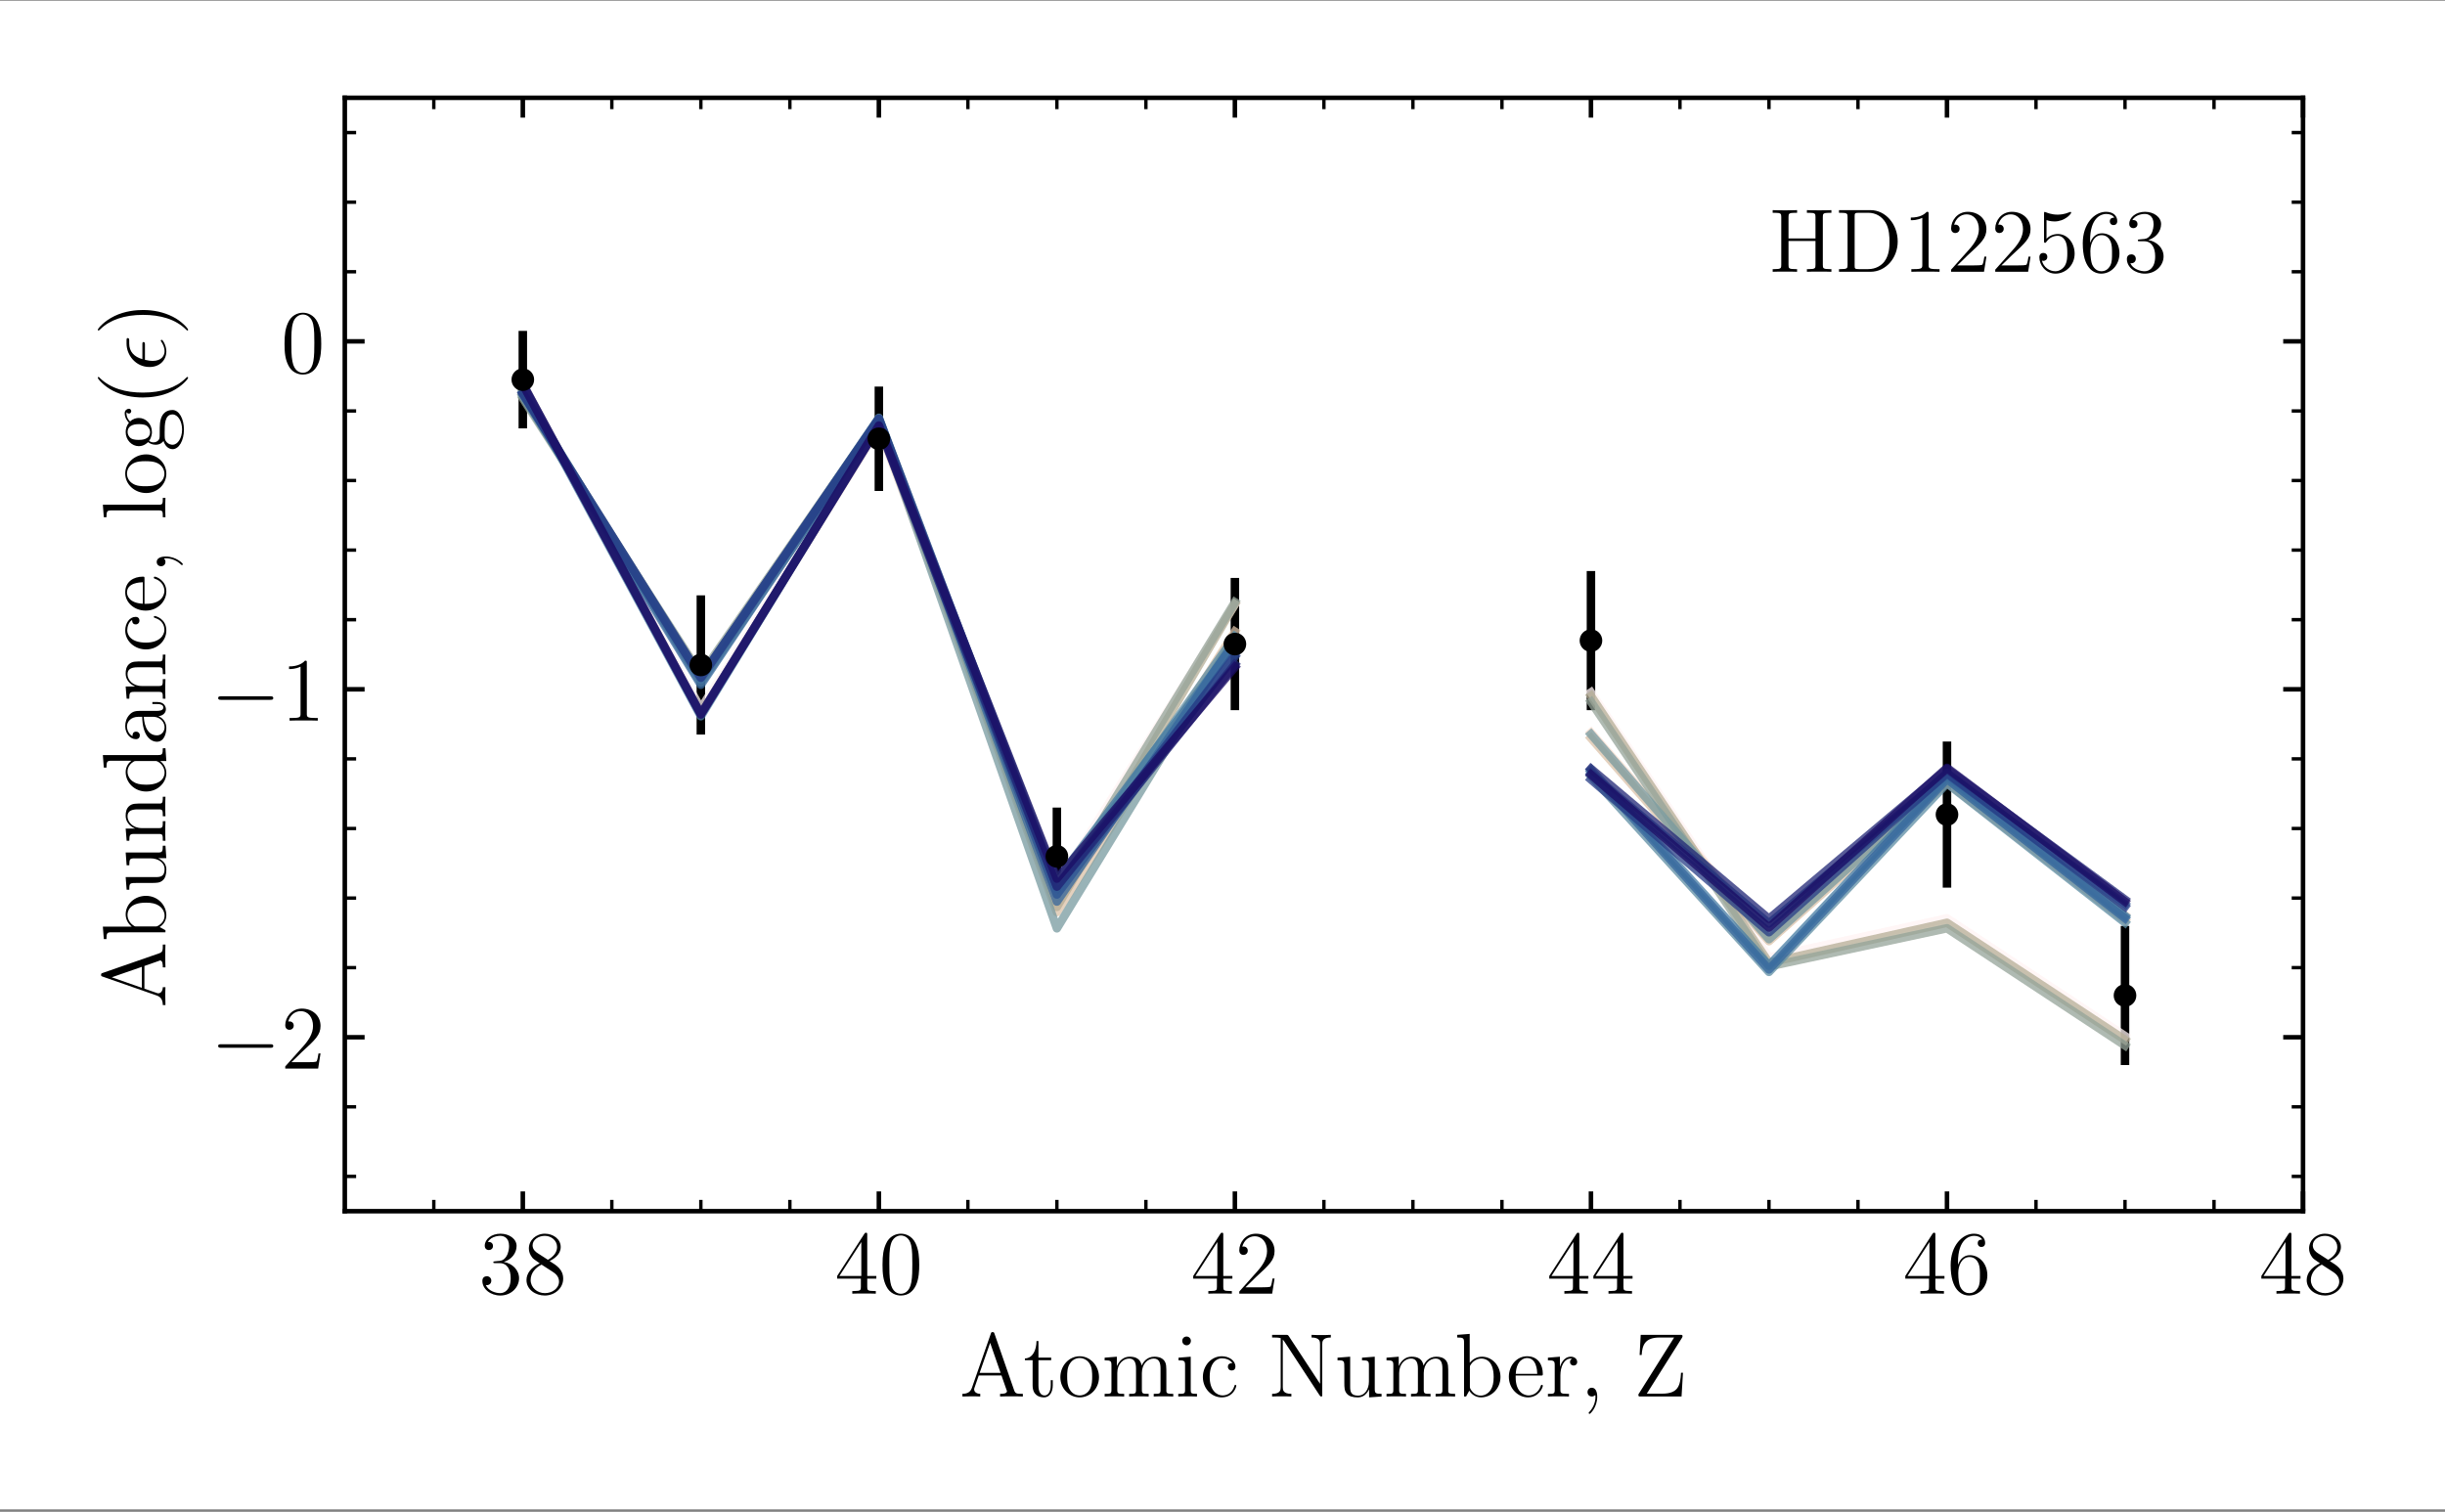 <?xml version="1.0" encoding="UTF-8" standalone="no"?>
<svg
   xmlns:dc="http://purl.org/dc/elements/1.1/"
   xmlns:cc="http://creativecommons.org/ns#"
   xmlns:rdf="http://www.w3.org/1999/02/22-rdf-syntax-ns#"
   xmlns:svg="http://www.w3.org/2000/svg"
   xmlns="http://www.w3.org/2000/svg"
   xmlns:xlink="http://www.w3.org/1999/xlink"
   xmlns:sodipodi="http://sodipodi.sourceforge.net/DTD/sodipodi-0.dtd"
   xmlns:inkscape="http://www.inkscape.org/namespaces/inkscape"
   id="svg512"
   version="1.2"
   viewBox="0 0 432 267.12"
   height="267.12pt"
   width="432pt"
   sodipodi:docname="HD122563-2.svg"
   inkscape:version="1.0.1 (3bc2e813f5, 2020-09-07)">
  <rect x="0" y="0" width="432" height="267.12" fill="#808080" stroke="none"/>
  <sodipodi:namedview
     pagecolor="#ffffff"
     bordercolor="#666666"
     borderopacity="1"
     objecttolerance="10"
     gridtolerance="10"
     guidetolerance="10"
     inkscape:pageopacity="0"
     inkscape:pageshadow="2"
     inkscape:window-width="1920"
     inkscape:window-height="1015"
     id="namedview281"
     showgrid="false"
     inkscape:zoom="1.953125"
     inkscape:cx="288"
     inkscape:cy="178.08"
     inkscape:window-x="0"
     inkscape:window-y="0"
     inkscape:window-maximized="1"
     inkscape:current-layer="svg512" />
  <defs
     id="defs133">
    <g
       id="g131">
      <symbol
         id="glyph0-0"
         overflow="visible">
        <path
           id="path2"
           d=""
           style="stroke:none;" />
      </symbol>
      <symbol
         id="glyph0-1"
         overflow="visible">
        <path
           id="path5"
           d="M 2.938 -5.719 C 2.656 -5.703 2.594 -5.688 2.594 -5.547 C 2.594 -5.391 2.672 -5.391 2.969 -5.391 L 3.703 -5.391 C 5.047 -5.391 5.656 -4.266 5.656 -2.734 C 5.656 -0.656 4.578 -0.094 3.797 -0.094 C 3.031 -0.094 1.719 -0.469 1.266 -1.516 C 1.766 -1.438 2.234 -1.719 2.234 -2.297 C 2.234 -2.75 1.891 -3.078 1.453 -3.078 C 1.062 -3.078 0.656 -2.859 0.656 -2.25 C 0.656 -0.828 2.078 0.328 3.844 0.328 C 5.734 0.328 7.141 -1.109 7.141 -2.719 C 7.141 -4.188 5.953 -5.344 4.438 -5.609 C 5.812 -6.016 6.703 -7.172 6.703 -8.422 C 6.703 -9.672 5.406 -10.594 3.859 -10.594 C 2.266 -10.594 1.078 -9.625 1.078 -8.469 C 1.078 -7.828 1.578 -7.703 1.812 -7.703 C 2.156 -7.703 2.531 -7.938 2.531 -8.422 C 2.531 -8.922 2.156 -9.141 1.797 -9.141 C 1.703 -9.141 1.672 -9.141 1.625 -9.125 C 2.234 -10.219 3.734 -10.219 3.812 -10.219 C 4.328 -10.219 5.375 -9.984 5.375 -8.422 C 5.375 -8.109 5.328 -7.219 4.859 -6.531 C 4.391 -5.828 3.844 -5.781 3.406 -5.766 Z M 2.938 -5.719 "
           style="stroke:none;" />
      </symbol>
      <symbol
         id="glyph0-2"
         overflow="visible">
        <path
           id="path8"
           d="M 4.75 -5.75 C 5.547 -6.188 6.703 -6.922 6.703 -8.25 C 6.703 -9.641 5.375 -10.594 3.906 -10.594 C 2.328 -10.594 1.078 -9.438 1.078 -7.984 C 1.078 -7.438 1.25 -6.906 1.688 -6.359 C 1.859 -6.156 1.875 -6.141 3 -5.359 C 1.453 -4.641 0.656 -3.562 0.656 -2.406 C 0.656 -0.719 2.266 0.328 3.891 0.328 C 5.656 0.328 7.141 -0.969 7.141 -2.641 C 7.141 -4.266 6 -4.984 4.75 -5.75 Z M 2.578 -7.188 C 2.375 -7.328 1.734 -7.75 1.734 -8.531 C 1.734 -9.562 2.828 -10.219 3.891 -10.219 C 5.031 -10.219 6.062 -9.391 6.062 -8.234 C 6.062 -7.266 5.359 -6.484 4.438 -5.984 Z M 3.328 -5.125 L 5.266 -3.875 C 5.672 -3.609 6.406 -3.109 6.406 -2.141 C 6.406 -0.922 5.188 -0.094 3.906 -0.094 C 2.547 -0.094 1.391 -1.078 1.391 -2.406 C 1.391 -3.656 2.297 -4.656 3.328 -5.125 Z M 3.328 -5.125 "
           style="stroke:none;" />
      </symbol>
      <symbol
         id="glyph0-3"
         overflow="visible">
        <path
           id="path11"
           d="M 5.75 -10.375 C 5.75 -10.672 5.75 -10.766 5.531 -10.766 C 5.406 -10.766 5.359 -10.766 5.234 -10.562 L 0.438 -3.125 L 0.438 -2.656 L 4.625 -2.656 L 4.625 -1.219 C 4.625 -0.625 4.594 -0.469 3.422 -0.469 L 3.109 -0.469 L 3.109 0 C 3.469 -0.031 4.734 -0.031 5.188 -0.031 C 5.625 -0.031 6.906 -0.031 7.266 0 L 7.266 -0.469 L 6.953 -0.469 C 5.797 -0.469 5.75 -0.625 5.75 -1.219 L 5.75 -2.656 L 7.359 -2.656 L 7.359 -3.125 L 5.75 -3.125 Z M 4.703 -9.125 L 4.703 -3.125 L 0.828 -3.125 Z M 4.703 -9.125 "
           style="stroke:none;" />
      </symbol>
      <symbol
         id="glyph0-4"
         overflow="visible">
        <path
           id="path14"
           d="M 7.141 -5.094 C 7.141 -6.422 7.062 -7.719 6.484 -8.922 C 5.828 -10.25 4.688 -10.594 3.906 -10.594 C 2.984 -10.594 1.844 -10.141 1.266 -8.812 C 0.812 -7.812 0.656 -6.828 0.656 -5.094 C 0.656 -3.547 0.766 -2.391 1.344 -1.266 C 1.953 -0.047 3.062 0.328 3.891 0.328 C 5.281 0.328 6.078 -0.5 6.531 -1.422 C 7.109 -2.609 7.141 -4.172 7.141 -5.094 Z M 3.891 0.016 C 3.375 0.016 2.344 -0.266 2.047 -2.016 C 1.859 -2.969 1.859 -4.172 1.859 -5.297 C 1.859 -6.594 1.859 -7.781 2.125 -8.719 C 2.391 -9.781 3.203 -10.281 3.891 -10.281 C 4.5 -10.281 5.422 -9.906 5.719 -8.547 C 5.922 -7.641 5.922 -6.375 5.922 -5.297 C 5.922 -4.219 5.922 -3.016 5.75 -2.047 C 5.453 -0.281 4.453 0.016 3.891 0.016 Z M 3.891 0.016 "
           style="stroke:none;" />
      </symbol>
      <symbol
         id="glyph0-5"
         overflow="visible">
        <path
           id="path17"
           d="M 7.016 -2.672 L 6.656 -2.672 C 6.609 -2.406 6.484 -1.531 6.328 -1.281 C 6.219 -1.125 5.312 -1.125 4.828 -1.125 L 1.875 -1.125 C 2.312 -1.5 3.281 -2.516 3.703 -2.906 C 6.125 -5.125 7.016 -5.953 7.016 -7.531 C 7.016 -9.375 5.562 -10.594 3.719 -10.594 C 1.859 -10.594 0.781 -9.016 0.781 -7.656 C 0.781 -6.844 1.484 -6.844 1.531 -6.844 C 1.859 -6.844 2.281 -7.078 2.281 -7.594 C 2.281 -8.031 1.969 -8.328 1.531 -8.328 C 1.391 -8.328 1.359 -8.328 1.312 -8.312 C 1.609 -9.406 2.469 -10.141 3.5 -10.141 C 4.859 -10.141 5.688 -9 5.688 -7.531 C 5.688 -6.188 4.906 -5 4 -3.984 L 0.781 -0.375 L 0.781 0 L 6.594 0 Z M 7.016 -2.672 "
           style="stroke:none;" />
      </symbol>
      <symbol
         id="glyph0-6"
         overflow="visible">
        <path
           id="path20"
           d="M 1.953 -5.547 C 1.953 -9.578 3.922 -10.219 4.781 -10.219 C 5.359 -10.219 5.922 -10.047 6.234 -9.562 C 6.047 -9.562 5.438 -9.562 5.438 -8.906 C 5.438 -8.562 5.672 -8.25 6.094 -8.25 C 6.484 -8.25 6.75 -8.5 6.75 -8.953 C 6.75 -9.781 6.156 -10.594 4.766 -10.594 C 2.75 -10.594 0.656 -8.547 0.656 -5.031 C 0.656 -0.656 2.562 0.328 3.922 0.328 C 5.656 0.328 7.141 -1.172 7.141 -3.25 C 7.141 -5.375 5.656 -6.797 4.062 -6.797 C 2.641 -6.797 2.125 -5.562 1.953 -5.109 Z M 3.922 -0.094 C 2.922 -0.094 2.438 -0.984 2.297 -1.328 C 2.156 -1.734 2 -2.516 2 -3.641 C 2 -4.891 2.562 -6.469 4 -6.469 C 4.875 -6.469 5.344 -5.875 5.578 -5.344 C 5.828 -4.75 5.828 -3.953 5.828 -3.266 C 5.828 -2.453 5.828 -1.734 5.531 -1.125 C 5.125 -0.359 4.562 -0.094 3.922 -0.094 Z M 3.922 -0.094 "
           style="stroke:none;" />
      </symbol>
      <symbol
         id="glyph0-7"
         overflow="visible">
        <path
           id="path23"
           d="M 6.172 -11.094 C 6.109 -11.281 6.078 -11.375 5.844 -11.375 C 5.625 -11.375 5.594 -11.328 5.516 -11.078 L 2.188 -1.547 C 1.953 -0.891 1.516 -0.484 0.5 -0.469 L 0.5 0 C 1.469 -0.031 1.5 -0.031 2.031 -0.031 C 2.469 -0.031 3.234 -0.031 3.656 0 L 3.656 -0.469 C 2.984 -0.484 2.578 -0.812 2.578 -1.266 C 2.578 -1.359 2.578 -1.391 2.656 -1.594 L 3.391 -3.719 L 7.406 -3.719 L 8.281 -1.219 C 8.375 -1.016 8.375 -0.984 8.375 -0.938 C 8.375 -0.469 7.547 -0.469 7.156 -0.469 L 7.156 0 C 7.516 -0.031 8.781 -0.031 9.234 -0.031 C 9.672 -0.031 10.828 -0.031 11.188 0 L 11.188 -0.469 C 10.156 -0.469 9.859 -0.469 9.641 -1.109 Z M 5.406 -9.484 L 7.25 -4.172 L 3.547 -4.172 Z M 5.406 -9.484 "
           style="stroke:none;" />
      </symbol>
      <symbol
         id="glyph0-8"
         overflow="visible">
        <path
           id="path26"
           d="M 2.672 -6.406 L 4.922 -6.406 L 4.922 -6.875 L 2.672 -6.875 L 2.672 -9.797 L 2.328 -9.797 C 2.312 -8.297 1.734 -6.781 0.281 -6.719 L 0.281 -6.406 L 1.641 -6.406 L 1.641 -1.969 C 1.641 -0.203 2.828 0.156 3.672 0.156 C 4.672 0.156 5.203 -0.828 5.203 -1.969 L 5.203 -2.891 L 4.844 -2.891 L 4.844 -2.016 C 4.844 -0.859 4.391 -0.188 3.766 -0.188 C 2.672 -0.188 2.672 -1.672 2.672 -1.938 Z M 2.672 -6.406 "
           style="stroke:none;" />
      </symbol>
      <symbol
         id="glyph0-9"
         overflow="visible">
        <path
           id="path29"
           d="M 7.312 -3.406 C 7.312 -5.469 5.75 -7.109 3.906 -7.109 C 2 -7.109 0.484 -5.422 0.484 -3.406 C 0.484 -1.375 2.078 0.156 3.891 0.156 C 5.766 0.156 7.312 -1.406 7.312 -3.406 Z M 3.906 -0.188 C 3.312 -0.188 2.594 -0.453 2.141 -1.234 C 1.703 -1.938 1.688 -2.891 1.688 -3.547 C 1.688 -4.156 1.688 -5.125 2.188 -5.844 C 2.625 -6.531 3.328 -6.797 3.891 -6.797 C 4.516 -6.797 5.188 -6.5 5.609 -5.875 C 6.109 -5.141 6.109 -4.141 6.109 -3.547 C 6.109 -3 6.109 -2.016 5.688 -1.266 C 5.25 -0.5 4.516 -0.188 3.906 -0.188 Z M 3.906 -0.188 "
           style="stroke:none;" />
      </symbol>
      <symbol
         id="glyph0-10"
         overflow="visible">
        <path
           id="path32"
           d="M 11.422 -3.875 C 11.422 -5.359 11.422 -5.797 11.062 -6.312 C 10.594 -6.938 9.844 -7.031 9.312 -7.031 C 7.984 -7.031 7.312 -6.078 7.062 -5.453 C 6.844 -6.672 5.984 -7.031 4.969 -7.031 C 3.422 -7.031 2.828 -5.703 2.688 -5.391 L 2.672 -5.391 L 2.672 -7.031 L 0.516 -6.859 L 0.516 -6.391 C 1.594 -6.391 1.719 -6.281 1.719 -5.5 L 1.719 -1.172 C 1.719 -0.469 1.547 -0.469 0.516 -0.469 L 0.516 0 C 0.922 -0.031 1.781 -0.031 2.234 -0.031 C 2.688 -0.031 3.547 -0.031 3.969 0 L 3.969 -0.469 C 2.953 -0.469 2.75 -0.469 2.75 -1.172 L 2.75 -4.141 C 2.75 -5.812 3.859 -6.703 4.844 -6.703 C 5.828 -6.703 6.062 -5.891 6.062 -4.922 L 6.062 -1.172 C 6.062 -0.469 5.875 -0.469 4.844 -0.469 L 4.844 0 C 5.266 -0.031 6.125 -0.031 6.562 -0.031 C 7.031 -0.031 7.891 -0.031 8.297 0 L 8.297 -0.469 C 7.281 -0.469 7.094 -0.469 7.094 -1.172 L 7.094 -4.141 C 7.094 -5.812 8.188 -6.703 9.188 -6.703 C 10.172 -6.703 10.391 -5.891 10.391 -4.922 L 10.391 -1.172 C 10.391 -0.469 10.219 -0.469 9.188 -0.469 L 9.188 0 C 9.594 -0.031 10.453 -0.031 10.906 -0.031 C 11.359 -0.031 12.219 -0.031 12.641 0 L 12.641 -0.469 C 11.844 -0.469 11.438 -0.469 11.422 -0.938 Z M 11.422 -3.875 "
           style="stroke:none;" />
      </symbol>
      <symbol
         id="glyph0-11"
         overflow="visible">
        <path
           id="path35"
           d="M 2.766 -9.812 C 2.766 -10.234 2.438 -10.594 2 -10.594 C 1.578 -10.594 1.234 -10.266 1.234 -9.828 C 1.234 -9.359 1.609 -9.047 2 -9.047 C 2.484 -9.047 2.766 -9.469 2.766 -9.812 Z M 0.578 -6.859 L 0.578 -6.391 C 1.594 -6.391 1.734 -6.297 1.734 -5.516 L 1.734 -1.172 C 1.734 -0.469 1.562 -0.469 0.531 -0.469 L 0.531 0 C 0.969 -0.031 1.734 -0.031 2.203 -0.031 C 2.375 -0.031 3.297 -0.031 3.844 0 L 3.844 -0.469 C 2.812 -0.469 2.734 -0.547 2.734 -1.156 L 2.734 -7.031 Z M 0.578 -6.859 "
           style="stroke:none;" />
      </symbol>
      <symbol
         id="glyph0-12"
         overflow="visible">
        <path
           id="path38"
           d="M 5.766 -5.891 C 5.578 -5.891 4.984 -5.891 4.984 -5.25 C 4.984 -4.859 5.266 -4.594 5.641 -4.594 C 6.016 -4.594 6.312 -4.812 6.312 -5.281 C 6.312 -6.344 5.203 -7.109 3.906 -7.109 C 2.047 -7.109 0.562 -5.453 0.562 -3.438 C 0.562 -1.406 2.094 0.156 3.891 0.156 C 6 0.156 6.469 -1.75 6.469 -1.891 C 6.469 -2.047 6.359 -2.047 6.312 -2.047 C 6.172 -2.047 6.156 -2 6.109 -1.797 C 5.75 -0.672 4.891 -0.188 4.031 -0.188 C 3.062 -0.188 1.766 -1.031 1.766 -3.453 C 1.766 -6.109 3.125 -6.75 3.922 -6.75 C 4.531 -6.75 5.406 -6.516 5.766 -5.891 Z M 5.766 -5.891 "
           style="stroke:none;" />
      </symbol>
      <symbol
         id="glyph0-13"
         overflow="visible">
        <path
           id="path41"
           d="M 3.609 -10.656 C 3.453 -10.875 3.438 -10.891 3.094 -10.891 L 0.656 -10.891 L 0.656 -10.422 C 1.344 -10.422 1.734 -10.422 2.172 -10.312 L 2.172 -1.672 C 2.172 -1.219 2.172 -0.469 0.656 -0.469 L 0.656 0 C 1.062 -0.031 1.906 -0.031 2.359 -0.031 C 2.812 -0.031 3.656 -0.031 4.062 0 L 4.062 -0.469 C 2.547 -0.469 2.547 -1.219 2.547 -1.672 L 2.547 -10.062 C 2.672 -9.922 2.672 -9.891 2.828 -9.703 L 9.031 -0.234 C 9.203 -0.016 9.219 0 9.328 0 C 9.469 0 9.5 -0.062 9.516 -0.094 L 9.516 -9.219 C 9.516 -9.672 9.516 -10.422 11.031 -10.422 L 11.031 -10.891 C 10.609 -10.859 9.766 -10.859 9.328 -10.859 C 8.875 -10.859 8.031 -10.859 7.625 -10.891 L 7.625 -10.422 C 9.125 -10.422 9.125 -9.672 9.125 -9.219 L 9.125 -2.25 Z M 3.609 -10.656 "
           style="stroke:none;" />
      </symbol>
      <symbol
         id="glyph0-14"
         overflow="visible">
        <path
           id="path44"
           d="M 4.844 -6.859 L 4.844 -6.391 C 5.922 -6.391 6.062 -6.281 6.062 -5.5 L 6.062 -2.641 C 6.062 -1.297 5.344 -0.156 4.141 -0.156 C 2.844 -0.156 2.75 -0.906 2.75 -1.75 L 2.75 -7.031 L 0.516 -6.859 L 0.516 -6.391 C 1.719 -6.391 1.719 -6.344 1.719 -4.922 L 1.719 -2.531 C 1.719 -1.547 1.719 -0.969 2.203 -0.453 C 2.578 -0.031 3.234 0.156 4.047 0.156 C 4.312 0.156 4.828 0.156 5.375 -0.297 C 5.828 -0.672 6.094 -1.281 6.094 -1.281 L 6.094 0.156 L 8.297 0 L 8.297 -0.469 C 7.219 -0.469 7.094 -0.578 7.094 -1.359 L 7.094 -7.031 Z M 4.844 -6.859 "
           style="stroke:none;" />
      </symbol>
      <symbol
         id="glyph0-15"
         overflow="visible">
        <path
           id="path47"
           d="M 2.656 -11.062 L 0.453 -10.891 L 0.453 -10.422 C 1.531 -10.422 1.656 -10.312 1.656 -9.531 L 1.656 0 L 2.016 0 C 2.078 -0.125 2.516 -0.922 2.578 -1.031 C 2.953 -0.453 3.641 0.156 4.656 0.156 C 6.484 0.156 8.094 -1.391 8.094 -3.438 C 8.094 -5.469 6.594 -7.031 4.828 -7.031 C 3.953 -7.031 3.203 -6.625 2.656 -5.953 Z M 2.688 -5.094 C 2.688 -5.391 2.688 -5.422 2.875 -5.672 C 3.25 -6.25 3.953 -6.703 4.734 -6.703 C 5.219 -6.703 6.891 -6.516 6.891 -3.453 C 6.891 -2.391 6.719 -1.719 6.344 -1.141 C 6.031 -0.656 5.391 -0.156 4.594 -0.156 C 3.734 -0.156 3.172 -0.719 2.906 -1.141 C 2.688 -1.484 2.688 -1.547 2.688 -1.812 Z M 2.688 -5.094 "
           style="stroke:none;" />
      </symbol>
      <symbol
         id="glyph0-16"
         overflow="visible">
        <path
           id="path50"
           d="M 6.109 -3.703 C 6.453 -3.703 6.484 -3.703 6.484 -4 C 6.484 -5.609 5.625 -7.109 3.703 -7.109 C 1.875 -7.109 0.484 -5.469 0.484 -3.484 C 0.484 -1.391 2.109 0.156 3.875 0.156 C 5.766 0.156 6.484 -1.562 6.484 -1.891 C 6.484 -2 6.406 -2.062 6.312 -2.062 C 6.188 -2.062 6.156 -1.969 6.125 -1.891 C 5.703 -0.562 4.641 -0.188 3.969 -0.188 C 3.297 -0.188 1.688 -0.641 1.688 -3.391 L 1.688 -3.703 Z M 1.703 -4 C 1.828 -6.5 3.234 -6.797 3.688 -6.797 C 5.391 -6.797 5.484 -4.547 5.5 -4 Z M 1.703 -4 "
           style="stroke:none;" />
      </symbol>
      <symbol
         id="glyph0-17"
         overflow="visible">
        <path
           id="path53"
           d="M 2.656 -3.719 C 2.656 -5.266 3.297 -6.703 4.531 -6.703 C 4.656 -6.703 4.688 -6.703 4.75 -6.688 C 4.625 -6.625 4.359 -6.531 4.359 -6.109 C 4.359 -5.641 4.734 -5.469 4.984 -5.469 C 5.312 -5.469 5.625 -5.672 5.625 -6.109 C 5.625 -6.578 5.203 -7.031 4.516 -7.031 C 3.156 -7.031 2.688 -5.562 2.594 -5.266 L 2.578 -5.266 L 2.578 -7.031 L 0.453 -6.859 L 0.453 -6.391 C 1.531 -6.391 1.656 -6.281 1.656 -5.5 L 1.656 -1.172 C 1.656 -0.469 1.484 -0.469 0.453 -0.469 L 0.453 0 C 0.891 -0.031 1.766 -0.031 2.25 -0.031 C 2.672 -0.031 3.812 -0.031 4.172 0 L 4.172 -0.469 L 3.859 -0.469 C 2.688 -0.469 2.656 -0.641 2.656 -1.219 Z M 2.656 -3.719 "
           style="stroke:none;" />
      </symbol>
      <symbol
         id="glyph0-18"
         overflow="visible">
        <path
           id="path56"
           d="M 3.109 0.062 C 3.109 -0.922 2.766 -1.547 2.156 -1.547 C 1.688 -1.547 1.391 -1.203 1.391 -0.781 C 1.391 -0.344 1.688 0 2.172 0 C 2.406 0 2.578 -0.109 2.672 -0.188 C 2.719 -0.234 2.734 -0.234 2.75 -0.234 C 2.797 -0.234 2.797 -0.016 2.797 0.062 C 2.797 1.078 2.375 2.047 1.672 2.766 C 1.609 2.828 1.594 2.859 1.594 2.922 C 1.594 3 1.672 3.078 1.75 3.078 C 1.891 3.078 3.109 1.891 3.109 0.062 Z M 3.109 0.062 "
           style="stroke:none;" />
      </symbol>
      <symbol
         id="glyph0-19"
         overflow="visible">
        <path
           id="path59"
           d="M 8.531 -10.328 C 8.656 -10.531 8.656 -10.547 8.656 -10.656 C 8.656 -10.891 8.578 -10.891 8.266 -10.891 L 1.266 -10.891 L 1.078 -7.328 L 1.438 -7.328 C 1.547 -9.125 2.047 -10.422 4.625 -10.422 L 7.172 -10.422 L 0.859 -0.375 C 0.859 -0.016 0.875 0 1.25 0 L 8.484 0 L 8.734 -4.203 L 8.391 -4.203 C 8.266 -1.953 7.938 -0.5 5.031 -0.5 L 2.344 -0.5 Z M 8.531 -10.328 "
           style="stroke:none;" />
      </symbol>
      <symbol
         id="glyph0-20"
         overflow="visible">
        <path
           id="path62"
           d="M 4.594 -10.219 C 4.594 -10.578 4.594 -10.594 4.266 -10.594 C 3.891 -10.172 3.094 -9.578 1.453 -9.578 L 1.453 -9.109 C 1.812 -9.109 2.609 -9.109 3.484 -9.531 L 3.484 -1.234 C 3.484 -0.656 3.438 -0.469 2.047 -0.469 L 1.547 -0.469 L 1.547 0 C 1.969 -0.031 3.516 -0.031 4.047 -0.031 C 4.578 -0.031 6.109 -0.031 6.531 0 L 6.531 -0.469 L 6.047 -0.469 C 4.641 -0.469 4.594 -0.656 4.594 -1.234 Z M 4.594 -10.219 "
           style="stroke:none;" />
      </symbol>
      <symbol
         id="glyph0-21"
         overflow="visible">
        <path
           id="path65"
           d="M 9.516 -9.672 C 9.516 -10.266 9.562 -10.422 10.703 -10.422 L 11.031 -10.422 L 11.031 -10.891 C 10.641 -10.859 9.344 -10.859 8.875 -10.859 C 8.406 -10.859 7.094 -10.859 6.703 -10.891 L 6.703 -10.422 L 7.031 -10.422 C 8.172 -10.422 8.219 -10.266 8.219 -9.672 L 8.219 -5.891 L 3.453 -5.891 L 3.453 -9.672 C 3.453 -10.266 3.5 -10.422 4.656 -10.422 L 4.969 -10.422 L 4.969 -10.891 C 4.594 -10.859 3.281 -10.859 2.828 -10.859 C 2.344 -10.859 1.031 -10.859 0.656 -10.891 L 0.656 -10.422 L 0.969 -10.422 C 2.125 -10.422 2.172 -10.266 2.172 -9.672 L 2.172 -1.219 C 2.172 -0.625 2.125 -0.469 0.969 -0.469 L 0.656 -0.469 L 0.656 0 C 1.031 -0.031 2.344 -0.031 2.812 -0.031 C 3.281 -0.031 4.594 -0.031 4.969 0 L 4.969 -0.469 L 4.656 -0.469 C 3.5 -0.469 3.453 -0.625 3.453 -1.219 L 3.453 -5.438 L 8.219 -5.438 L 8.219 -1.219 C 8.219 -0.625 8.172 -0.469 7.031 -0.469 L 6.703 -0.469 L 6.703 0 C 7.094 -0.031 8.406 -0.031 8.859 -0.031 C 9.344 -0.031 10.641 -0.031 11.031 0 L 11.031 -0.469 L 10.703 -0.469 C 9.562 -0.469 9.516 -0.625 9.516 -1.219 Z M 9.516 -9.672 "
           style="stroke:none;" />
      </symbol>
      <symbol
         id="glyph0-22"
         overflow="visible">
        <path
           id="path68"
           d="M 0.672 -10.891 L 0.672 -10.422 L 0.984 -10.422 C 2.141 -10.422 2.188 -10.266 2.188 -9.672 L 2.188 -1.219 C 2.188 -0.625 2.141 -0.469 0.984 -0.469 L 0.672 -0.469 L 0.672 0 L 6.25 0 C 8.906 0 11.047 -2.391 11.047 -5.344 C 11.047 -8.422 8.891 -10.891 6.25 -10.891 Z M 4.172 -0.469 C 3.469 -0.469 3.438 -0.578 3.438 -1.094 L 3.438 -9.781 C 3.438 -10.312 3.469 -10.422 4.172 -10.422 L 5.844 -10.422 C 7.172 -10.422 8.219 -9.781 8.875 -8.734 C 9.594 -7.609 9.594 -6 9.594 -5.359 C 9.594 -4.469 9.578 -2.969 8.672 -1.781 C 8.141 -1.109 7.188 -0.469 5.844 -0.469 Z M 4.172 -0.469 "
           style="stroke:none;" />
      </symbol>
      <symbol
         id="glyph0-23"
         overflow="visible">
        <path
           id="path71"
           d="M 2.047 -9.125 C 2.719 -8.906 3.281 -8.891 3.453 -8.891 C 5.266 -8.891 6.406 -10.219 6.406 -10.438 C 6.406 -10.5 6.375 -10.578 6.281 -10.578 C 6.25 -10.578 6.219 -10.578 6.078 -10.516 C 5.188 -10.141 4.422 -10.094 4 -10.094 C 2.953 -10.094 2.203 -10.406 1.891 -10.531 C 1.781 -10.578 1.75 -10.578 1.734 -10.578 C 1.609 -10.578 1.609 -10.484 1.609 -10.234 L 1.609 -5.5 C 1.609 -5.219 1.609 -5.109 1.797 -5.109 C 1.875 -5.109 1.891 -5.125 2.062 -5.328 C 2.5 -5.984 3.25 -6.359 4.047 -6.359 C 4.891 -6.359 5.312 -5.578 5.438 -5.312 C 5.703 -4.688 5.719 -3.906 5.719 -3.297 C 5.719 -2.688 5.719 -1.781 5.281 -1.062 C 4.922 -0.5 4.297 -0.094 3.609 -0.094 C 2.547 -0.094 1.516 -0.812 1.234 -1.969 C 1.312 -1.938 1.406 -1.922 1.484 -1.922 C 1.75 -1.922 2.188 -2.094 2.188 -2.625 C 2.188 -3.078 1.875 -3.328 1.484 -3.328 C 1.203 -3.328 0.781 -3.188 0.781 -2.562 C 0.781 -1.219 1.859 0.328 3.641 0.328 C 5.438 0.328 7.016 -1.172 7.016 -3.203 C 7.016 -5.094 5.734 -6.672 4.062 -6.672 C 3.156 -6.672 2.453 -6.281 2.047 -5.828 Z M 2.047 -9.125 "
           style="stroke:none;" />
      </symbol>
      <symbol
         id="glyph1-0"
         overflow="visible">
        <path
           id="path74"
           d=""
           style="stroke:none;" />
      </symbol>
      <symbol
         id="glyph1-1"
         overflow="visible">
        <path
           id="path77"
           d="M 10.5 -3.672 C 10.781 -3.672 11.062 -3.672 11.062 -3.984 C 11.062 -4.297 10.781 -4.297 10.5 -4.297 L 1.875 -4.297 C 1.609 -4.297 1.328 -4.297 1.328 -3.984 C 1.328 -3.672 1.609 -3.672 1.875 -3.672 Z M 10.5 -3.672 "
           style="stroke:none;" />
      </symbol>
      <symbol
         id="glyph2-0"
         overflow="visible">
        <path
           id="path80"
           d=""
           style="stroke:none;" />
      </symbol>
      <symbol
         id="glyph2-1"
         overflow="visible">
        <path
           id="path83"
           d="M -11.094 -6.172 C -11.281 -6.109 -11.375 -6.078 -11.375 -5.844 C -11.375 -5.625 -11.328 -5.594 -11.078 -5.516 L -1.547 -2.188 C -0.891 -1.953 -0.484 -1.516 -0.469 -0.5 L 0 -0.5 C -0.031 -1.469 -0.031 -1.5 -0.031 -2.031 C -0.031 -2.469 -0.031 -3.234 0 -3.656 L -0.469 -3.656 C -0.484 -2.984 -0.812 -2.578 -1.266 -2.578 C -1.359 -2.578 -1.391 -2.578 -1.594 -2.656 L -3.719 -3.391 L -3.719 -7.406 L -1.219 -8.281 C -1.016 -8.375 -0.984 -8.375 -0.938 -8.375 C -0.469 -8.375 -0.469 -7.547 -0.469 -7.156 L 0 -7.156 C -0.031 -7.516 -0.031 -8.781 -0.031 -9.234 C -0.031 -9.672 -0.031 -10.828 0 -11.188 L -0.469 -11.188 C -0.469 -10.156 -0.469 -9.859 -1.109 -9.641 Z M -9.484 -5.406 L -4.172 -7.25 L -4.172 -3.547 Z M -9.484 -5.406 "
           style="stroke:none;" />
      </symbol>
      <symbol
         id="glyph2-2"
         overflow="visible">
        <path
           id="path86"
           d="M -11.062 -2.656 L -10.891 -0.453 L -10.422 -0.453 C -10.422 -1.531 -10.312 -1.656 -9.531 -1.656 L 0 -1.656 L 0 -2.016 C -0.125 -2.078 -0.922 -2.516 -1.031 -2.578 C -0.453 -2.953 0.156 -3.641 0.156 -4.656 C 0.156 -6.484 -1.391 -8.094 -3.438 -8.094 C -5.469 -8.094 -7.031 -6.594 -7.031 -4.828 C -7.031 -3.953 -6.625 -3.203 -5.953 -2.656 Z M -5.094 -2.688 C -5.391 -2.688 -5.422 -2.688 -5.672 -2.875 C -6.25 -3.25 -6.703 -3.953 -6.703 -4.734 C -6.703 -5.219 -6.516 -6.891 -3.453 -6.891 C -2.391 -6.891 -1.719 -6.719 -1.141 -6.344 C -0.656 -6.031 -0.156 -5.391 -0.156 -4.594 C -0.156 -3.734 -0.719 -3.172 -1.141 -2.906 C -1.484 -2.688 -1.547 -2.688 -1.812 -2.688 Z M -5.094 -2.688 "
           style="stroke:none;" />
      </symbol>
      <symbol
         id="glyph2-3"
         overflow="visible">
        <path
           id="path89"
           d="M -6.859 -4.844 L -6.391 -4.844 C -6.391 -5.922 -6.281 -6.062 -5.5 -6.062 L -2.641 -6.062 C -1.297 -6.062 -0.156 -5.344 -0.156 -4.141 C -0.156 -2.844 -0.906 -2.75 -1.75 -2.75 L -7.031 -2.75 L -6.859 -0.516 L -6.391 -0.516 C -6.391 -1.719 -6.344 -1.719 -4.922 -1.719 L -2.531 -1.719 C -1.547 -1.719 -0.969 -1.719 -0.453 -2.203 C -0.031 -2.578 0.156 -3.234 0.156 -4.047 C 0.156 -4.312 0.156 -4.828 -0.297 -5.375 C -0.672 -5.828 -1.281 -6.094 -1.281 -6.094 L 0.156 -6.094 L 0 -8.297 L -0.469 -8.297 C -0.469 -7.219 -0.578 -7.094 -1.359 -7.094 L -7.031 -7.094 Z M -6.859 -4.844 "
           style="stroke:none;" />
      </symbol>
      <symbol
         id="glyph2-4"
         overflow="visible">
        <path
           id="path92"
           d="M -3.875 -7.094 C -5.359 -7.094 -5.797 -7.094 -6.312 -6.719 C -6.938 -6.266 -7.031 -5.516 -7.031 -4.969 C -7.031 -3.422 -5.703 -2.828 -5.391 -2.688 L -5.391 -2.672 L -7.031 -2.672 L -6.859 -0.516 L -6.391 -0.516 C -6.391 -1.594 -6.281 -1.719 -5.5 -1.719 L -1.172 -1.719 C -0.469 -1.719 -0.469 -1.547 -0.469 -0.516 L 0 -0.516 C -0.031 -0.922 -0.031 -1.781 -0.031 -2.234 C -0.031 -2.688 -0.031 -3.547 0 -3.969 L -0.469 -3.969 C -0.469 -2.953 -0.469 -2.75 -1.172 -2.75 L -4.141 -2.75 C -5.812 -2.75 -6.703 -3.859 -6.703 -4.844 C -6.703 -5.828 -5.891 -6.062 -4.922 -6.062 L -1.172 -6.062 C -0.469 -6.062 -0.469 -5.875 -0.469 -4.844 L 0 -4.844 C -0.031 -5.266 -0.031 -6.125 -0.031 -6.562 C -0.031 -7.031 -0.031 -7.891 0 -8.297 L -0.469 -8.297 C -0.469 -7.5 -0.469 -7.109 -0.938 -7.094 Z M -3.875 -7.094 "
           style="stroke:none;" />
      </symbol>
      <symbol
         id="glyph2-5"
         overflow="visible">
        <path
           id="path95"
           d="M -10.891 -4.781 L -10.422 -4.781 C -10.422 -5.859 -10.312 -6 -9.531 -6 L -6.016 -6 C -6.469 -5.656 -7.031 -4.969 -7.031 -4 C -7.031 -2.156 -5.469 -0.562 -3.422 -0.562 C -1.406 -0.562 0.156 -2.078 0.156 -3.828 C 0.156 -5.031 -0.641 -5.734 -0.938 -5.953 L 0.156 -5.953 L 0 -8.203 L -0.469 -8.203 C -0.469 -7.125 -0.578 -7 -1.359 -7 L -11.062 -7 Z M -1.859 -5.953 C -1.578 -5.953 -1.531 -5.953 -1.172 -5.734 C -0.625 -5.359 -0.156 -4.703 -0.156 -3.906 C -0.156 -3.484 -0.312 -1.766 -3.406 -1.766 C -4.562 -1.766 -5.203 -1.953 -5.719 -2.312 C -6.219 -2.625 -6.703 -3.266 -6.703 -4.062 C -6.703 -5.047 -6 -5.609 -5.734 -5.766 C -5.469 -5.953 -5.438 -5.953 -5.141 -5.953 Z M -1.859 -5.953 "
           style="stroke:none;" />
      </symbol>
      <symbol
         id="glyph2-6"
         overflow="visible">
        <path
           id="path98"
           d="M -4.25 -6.156 C -5.109 -6.156 -5.75 -6.156 -6.375 -5.453 C -6.891 -4.891 -7.109 -4.172 -7.109 -3.469 C -7.109 -2.172 -6.25 -1.156 -5.219 -1.156 C -4.75 -1.156 -4.531 -1.469 -4.531 -1.828 C -4.531 -2.219 -4.797 -2.484 -5.188 -2.484 C -5.828 -2.484 -5.828 -1.906 -5.828 -1.672 C -6.5 -2.047 -6.797 -2.812 -6.797 -3.438 C -6.797 -4.172 -6.188 -5.109 -4.75 -5.109 L -4.109 -5.109 C -4.062 -1.906 -2.719 -0.703 -1.5 -0.703 C -0.234 -0.703 0.156 -2.172 0.156 -3.141 C 0.156 -4.188 -0.484 -4.906 -1.25 -5.219 C -0.5 -5.281 0.078 -5.766 0.078 -6.453 C 0.078 -6.797 -0.141 -7.719 -1.422 -7.719 L -2.312 -7.719 L -2.312 -7.359 L -1.422 -7.359 C -0.516 -7.359 -0.375 -6.984 -0.375 -6.75 C -0.375 -6.156 -1.234 -6.156 -1.469 -6.156 Z M -2.25 -5.109 C -0.688 -5.109 -0.156 -3.953 -0.156 -3.266 C -0.156 -2.484 -0.734 -1.828 -1.5 -1.828 C -3.609 -1.828 -3.797 -4.547 -3.828 -5.109 Z M -2.25 -5.109 "
           style="stroke:none;" />
      </symbol>
      <symbol
         id="glyph2-7"
         overflow="visible">
        <path
           id="path101"
           d="M -5.891 -5.766 C -5.891 -5.578 -5.891 -4.984 -5.25 -4.984 C -4.859 -4.984 -4.594 -5.266 -4.594 -5.641 C -4.594 -6.016 -4.812 -6.312 -5.281 -6.312 C -6.344 -6.312 -7.109 -5.203 -7.109 -3.906 C -7.109 -2.047 -5.453 -0.562 -3.438 -0.562 C -1.406 -0.562 0.156 -2.094 0.156 -3.891 C 0.156 -6 -1.75 -6.469 -1.891 -6.469 C -2.047 -6.469 -2.047 -6.359 -2.047 -6.312 C -2.047 -6.172 -2 -6.156 -1.797 -6.109 C -0.672 -5.75 -0.188 -4.891 -0.188 -4.031 C -0.188 -3.062 -1.031 -1.766 -3.453 -1.766 C -6.109 -1.766 -6.75 -3.125 -6.75 -3.922 C -6.75 -4.531 -6.516 -5.406 -5.891 -5.766 Z M -5.891 -5.766 "
           style="stroke:none;" />
      </symbol>
      <symbol
         id="glyph2-8"
         overflow="visible">
        <path
           id="path104"
           d="M -3.703 -6.109 C -3.703 -6.453 -3.703 -6.484 -4 -6.484 C -5.609 -6.484 -7.109 -5.625 -7.109 -3.703 C -7.109 -1.875 -5.469 -0.484 -3.484 -0.484 C -1.391 -0.484 0.156 -2.109 0.156 -3.875 C 0.156 -5.766 -1.562 -6.484 -1.891 -6.484 C -2 -6.484 -2.062 -6.406 -2.062 -6.312 C -2.062 -6.188 -1.969 -6.156 -1.891 -6.125 C -0.562 -5.703 -0.188 -4.641 -0.188 -3.969 C -0.188 -3.297 -0.641 -1.688 -3.391 -1.688 L -3.703 -1.688 Z M -4 -1.703 C -6.5 -1.828 -6.797 -3.234 -6.797 -3.688 C -6.797 -5.391 -4.547 -5.484 -4 -5.5 Z M -4 -1.703 "
           style="stroke:none;" />
      </symbol>
      <symbol
         id="glyph2-9"
         overflow="visible">
        <path
           id="path107"
           d="M 0.062 -3.109 C -0.922 -3.109 -1.547 -2.766 -1.547 -2.156 C -1.547 -1.688 -1.203 -1.391 -0.781 -1.391 C -0.344 -1.391 0 -1.688 0 -2.172 C 0 -2.406 -0.109 -2.578 -0.188 -2.672 C -0.234 -2.719 -0.234 -2.734 -0.234 -2.75 C -0.234 -2.797 -0.016 -2.797 0.062 -2.797 C 1.078 -2.797 2.047 -2.375 2.766 -1.672 C 2.828 -1.609 2.859 -1.594 2.922 -1.594 C 3 -1.594 3.078 -1.672 3.078 -1.75 C 3.078 -1.891 1.891 -3.109 0.062 -3.109 Z M 0.062 -3.109 "
           style="stroke:none;" />
      </symbol>
      <symbol
         id="glyph2-10"
         overflow="visible">
        <path
           id="path110"
           d="M -11.062 -2.734 L -10.891 -0.531 L -10.422 -0.531 C -10.422 -1.609 -10.312 -1.734 -9.531 -1.734 L -1.172 -1.734 C -0.469 -1.734 -0.469 -1.562 -0.469 -0.531 L 0 -0.531 C -0.031 -0.969 -0.031 -1.75 -0.031 -2.234 C -0.031 -2.703 -0.031 -3.5 0 -3.953 L -0.469 -3.953 C -0.469 -2.938 -0.469 -2.734 -1.172 -2.734 Z M -11.062 -2.734 "
           style="stroke:none;" />
      </symbol>
      <symbol
         id="glyph2-11"
         overflow="visible">
        <path
           id="path113"
           d="M -3.406 -7.312 C -5.469 -7.312 -7.109 -5.75 -7.109 -3.906 C -7.109 -2 -5.422 -0.484 -3.406 -0.484 C -1.375 -0.484 0.156 -2.078 0.156 -3.891 C 0.156 -5.766 -1.406 -7.312 -3.406 -7.312 Z M -0.188 -3.906 C -0.188 -3.312 -0.453 -2.594 -1.234 -2.141 C -1.938 -1.703 -2.891 -1.688 -3.547 -1.688 C -4.156 -1.688 -5.125 -1.688 -5.844 -2.188 C -6.531 -2.625 -6.797 -3.328 -6.797 -3.891 C -6.797 -4.516 -6.5 -5.188 -5.875 -5.609 C -5.141 -6.109 -4.141 -6.109 -3.547 -6.109 C -3 -6.109 -2.016 -6.109 -1.266 -5.688 C -0.5 -5.25 -0.188 -4.516 -0.188 -3.906 Z M -0.188 -3.906 "
           style="stroke:none;" />
      </symbol>
      <symbol
         id="glyph2-12"
         overflow="visible">
        <path
           id="path116"
           d="M -2.891 -1.891 C -2.391 -2.641 -2.391 -3.281 -2.391 -3.453 C -2.391 -4.891 -3.469 -5.953 -4.703 -5.953 C -5.125 -5.953 -5.734 -5.828 -6.25 -5.328 C -6.891 -5.938 -6.891 -6.688 -6.891 -6.781 C -6.891 -6.844 -6.891 -6.922 -6.859 -6.984 C -6.797 -6.828 -6.625 -6.734 -6.453 -6.734 C -6.234 -6.734 -6.047 -6.906 -6.047 -7.156 C -6.047 -7.281 -6.125 -7.578 -6.469 -7.578 C -6.75 -7.578 -7.203 -7.344 -7.203 -6.797 C -7.203 -5.953 -6.688 -5.344 -6.453 -5.109 C -6.828 -4.641 -7.031 -4.078 -7.031 -3.469 C -7.031 -2.047 -5.938 -0.969 -4.719 -0.969 C -3.812 -0.969 -3.219 -1.531 -3.078 -1.688 C -2.844 -1.5 -2.375 -1.219 -1.75 -1.219 C -0.828 -1.219 -0.438 -1.766 -0.344 -1.891 C -0.141 -1.156 0.438 -0.438 1.266 -0.438 C 2.359 -0.438 3.266 -1.922 3.266 -3.891 C 3.266 -5.781 2.422 -7.359 1.234 -7.359 C 0.828 -7.359 -0.109 -7.25 -0.609 -6.297 C -1.016 -5.484 -1.016 -4.688 -1.016 -3.312 C -1.016 -2.344 -1.016 -2.234 -1.328 -1.938 C -1.484 -1.781 -1.781 -1.641 -2.125 -1.641 C -2.391 -1.641 -2.656 -1.734 -2.891 -1.891 Z M -2.719 -3.469 C -2.719 -2.078 -4.328 -2.078 -4.703 -2.078 C -4.984 -2.078 -5.641 -2.078 -6.078 -2.344 C -6.531 -2.641 -6.688 -3.125 -6.688 -3.453 C -6.688 -4.859 -5.078 -4.859 -4.719 -4.859 C -4.438 -4.859 -3.781 -4.859 -3.344 -4.594 C -2.891 -4.281 -2.719 -3.812 -2.719 -3.469 Z M 2.938 -3.906 C 2.938 -2.375 2.156 -1.219 1.25 -1.219 C 1.109 -1.219 0.5 -1.25 0.078 -1.844 C -0.141 -2.203 -0.141 -2.344 -0.141 -3.453 C -0.141 -4.781 -0.141 -6.578 1.25 -6.578 C 2.188 -6.578 2.938 -5.375 2.938 -3.906 Z M 2.938 -3.906 "
           style="stroke:none;" />
      </symbol>
      <symbol
         id="glyph2-13"
         overflow="visible">
        <path
           id="path119"
           d="M 3.875 -5.188 C 3.828 -5.188 3.797 -5.188 3.516 -4.906 C 1.906 -3.312 -0.719 -2.422 -3.969 -2.422 C -7.062 -2.422 -9.719 -3.172 -11.609 -5.016 C -11.75 -5.188 -11.781 -5.188 -11.828 -5.188 C -11.922 -5.188 -11.953 -5.094 -11.953 -5.031 C -11.953 -4.828 -10.812 -3.516 -9.25 -2.734 C -7.641 -1.922 -5.922 -1.562 -3.969 -1.562 C -2.547 -1.562 -0.656 -1.781 1.047 -2.609 C 2.969 -3.547 4 -4.859 4 -5.031 C 4 -5.094 3.969 -5.188 3.875 -5.188 Z M 3.875 -5.188 "
           style="stroke:none;" />
      </symbol>
      <symbol
         id="glyph2-14"
         overflow="visible">
        <path
           id="path122"
           d="M -3.969 -4.5 C -5.188 -4.5 -7.156 -4.328 -9 -3.438 C -10.922 -2.5 -11.953 -1.203 -11.953 -1.016 C -11.953 -0.953 -11.922 -0.875 -11.828 -0.875 C -11.781 -0.875 -11.75 -0.875 -11.469 -1.141 C -9.859 -2.734 -7.234 -3.641 -3.984 -3.641 C -0.891 -3.641 1.766 -2.891 3.656 -1.031 C 3.797 -0.875 3.828 -0.875 3.875 -0.875 C 3.969 -0.875 4 -0.953 4 -1.016 C 4 -1.234 2.859 -2.531 1.297 -3.312 C -0.328 -4.125 -2.062 -4.5 -3.969 -4.5 Z M -3.969 -4.5 "
           style="stroke:none;" />
      </symbol>
      <symbol
         id="glyph3-0"
         overflow="visible">
        <path
           id="path125"
           d=""
           style="stroke:none;" />
      </symbol>
      <symbol
         id="glyph3-1"
         overflow="visible">
        <path
           id="path128"
           d="M -3.625 -4.641 C -3.625 -4.875 -3.625 -5.141 -3.875 -5.141 C -4.078 -5.141 -4.078 -4.984 -4.078 -4.703 L -4.078 -2.125 C -5.531 -2.516 -6.406 -3.453 -6.406 -4.875 L -6.406 -5.344 C -6.406 -5.609 -6.406 -5.844 -6.656 -5.844 C -6.875 -5.844 -6.875 -5.672 -6.875 -5.391 L -6.875 -4.844 C -6.875 -2.891 -5.312 -0.734 -2.812 -0.734 C -1.031 -0.734 0.156 -1.922 0.156 -3.5 C 0.156 -4.531 -0.484 -5.531 -0.641 -5.531 C -0.734 -5.531 -0.828 -5.484 -0.828 -5.391 C -0.828 -5.344 -0.812 -5.312 -0.75 -5.234 C -0.344 -4.625 -0.156 -4.031 -0.156 -3.547 C -0.156 -2.703 -0.719 -1.812 -2.266 -1.812 C -2.562 -1.812 -2.984 -1.844 -3.625 -2 Z M -3.625 -4.641 "
           style="stroke:none;" />
      </symbol>
    </g>
  </defs>
  <rect
     style="fill:#ffffff;stroke:none;stroke-width:1.552;stroke-linecap:square;stroke-linejoin:bevel;paint-order:stroke fill markers"
     id="rect1106"
     width="433.216"
     height="266.552"
     x="-0.583"
     y="0.129" />
  <g
     id="surface577">
    <path
       id="path135"
       d="M 60.922 214 L 406.914 214 L 406.914 17.281 L 60.922 17.281 Z M 60.922 214 "
       style=" stroke:none;fill-rule:nonzero;fill:rgb(100%,100%,100%);fill-opacity:1;" />
    <path
       id="path137"
       transform="matrix(1,0,0,-1,0,267.12)"
       d="M 92.375 53.12 L 92.375 56.62 "
       style="fill:none;stroke-width:0.8;stroke-linecap:butt;stroke-linejoin:round;stroke:rgb(0%,0%,0%);stroke-opacity:1;stroke-miterlimit:10;" />
    <path
       id="path139"
       transform="matrix(1,0,0,-1,0,267.12)"
       d="M 92.375 249.839 L 92.375 246.339 "
       style="fill:none;stroke-width:0.8;stroke-linecap:butt;stroke-linejoin:round;stroke:rgb(0%,0%,0%);stroke-opacity:1;stroke-miterlimit:10;" />
    <g
       id="g145"
       style="fill:rgb(0%,0%,0%);fill-opacity:1;">
      <use
         id="use141"
         y="228.571"
         x="84.572"
         xlink:href="#glyph0-1" />
      <use
         id="use143"
         y="228.571"
         x="92.367"
         xlink:href="#glyph0-2" />
    </g>
    <path
       id="path147"
       transform="matrix(1,0,0,-1,0,267.12)"
       d="M 155.285 53.12 L 155.285 56.62 "
       style="fill:none;stroke-width:0.8;stroke-linecap:butt;stroke-linejoin:round;stroke:rgb(0%,0%,0%);stroke-opacity:1;stroke-miterlimit:10;" />
    <path
       id="path149"
       transform="matrix(1,0,0,-1,0,267.12)"
       d="M 155.285 249.839 L 155.285 246.339 "
       style="fill:none;stroke-width:0.8;stroke-linecap:butt;stroke-linejoin:round;stroke:rgb(0%,0%,0%);stroke-opacity:1;stroke-miterlimit:10;" />
    <g
       id="g155"
       style="fill:rgb(0%,0%,0%);fill-opacity:1;">
      <use
         id="use151"
         y="228.571"
         x="147.48"
         xlink:href="#glyph0-3" />
      <use
         id="use153"
         y="228.571"
         x="155.275"
         xlink:href="#glyph0-4" />
    </g>
    <path
       id="path157"
       transform="matrix(1,0,0,-1,0,267.12)"
       d="M 218.191 53.12 L 218.191 56.62 "
       style="fill:none;stroke-width:0.8;stroke-linecap:butt;stroke-linejoin:round;stroke:rgb(0%,0%,0%);stroke-opacity:1;stroke-miterlimit:10;" />
    <path
       id="path159"
       transform="matrix(1,0,0,-1,0,267.12)"
       d="M 218.191 249.839 L 218.191 246.339 "
       style="fill:none;stroke-width:0.8;stroke-linecap:butt;stroke-linejoin:round;stroke:rgb(0%,0%,0%);stroke-opacity:1;stroke-miterlimit:10;" />
    <g
       id="g165"
       style="fill:rgb(0%,0%,0%);fill-opacity:1;">
      <use
         id="use161"
         y="228.571"
         x="210.388"
         xlink:href="#glyph0-3" />
      <use
         id="use163"
         y="228.571"
         x="218.183"
         xlink:href="#glyph0-5" />
    </g>
    <path
       id="path167"
       transform="matrix(1,0,0,-1,0,267.12)"
       d="M 281.102 53.12 L 281.102 56.62 "
       style="fill:none;stroke-width:0.8;stroke-linecap:butt;stroke-linejoin:round;stroke:rgb(0%,0%,0%);stroke-opacity:1;stroke-miterlimit:10;" />
    <path
       id="path169"
       transform="matrix(1,0,0,-1,0,267.12)"
       d="M 281.102 249.839 L 281.102 246.339 "
       style="fill:none;stroke-width:0.8;stroke-linecap:butt;stroke-linejoin:round;stroke:rgb(0%,0%,0%);stroke-opacity:1;stroke-miterlimit:10;" />
    <g
       id="g175"
       style="fill:rgb(0%,0%,0%);fill-opacity:1;">
      <use
         id="use171"
         y="228.571"
         x="273.296"
         xlink:href="#glyph0-3" />
      <use
         id="use173"
         y="228.571"
         x="281.091"
         xlink:href="#glyph0-3" />
    </g>
    <path
       id="path177"
       transform="matrix(1,0,0,-1,0,267.12)"
       d="M 344.008 53.12 L 344.008 56.62 "
       style="fill:none;stroke-width:0.8;stroke-linecap:butt;stroke-linejoin:round;stroke:rgb(0%,0%,0%);stroke-opacity:1;stroke-miterlimit:10;" />
    <path
       id="path179"
       transform="matrix(1,0,0,-1,0,267.12)"
       d="M 344.008 249.839 L 344.008 246.339 "
       style="fill:none;stroke-width:0.8;stroke-linecap:butt;stroke-linejoin:round;stroke:rgb(0%,0%,0%);stroke-opacity:1;stroke-miterlimit:10;" />
    <g
       id="g185"
       style="fill:rgb(0%,0%,0%);fill-opacity:1;">
      <use
         id="use181"
         y="228.571"
         x="336.204"
         xlink:href="#glyph0-3" />
      <use
         id="use183"
         y="228.571"
         x="343.999"
         xlink:href="#glyph0-6" />
    </g>
    <path
       id="path187"
       transform="matrix(1,0,0,-1,0,267.12)"
       d="M 406.914 53.12 L 406.914 56.62 "
       style="fill:none;stroke-width:0.8;stroke-linecap:butt;stroke-linejoin:round;stroke:rgb(0%,0%,0%);stroke-opacity:1;stroke-miterlimit:10;" />
    <path
       id="path189"
       transform="matrix(1,0,0,-1,0,267.12)"
       d="M 406.914 249.839 L 406.914 246.339 "
       style="fill:none;stroke-width:0.8;stroke-linecap:butt;stroke-linejoin:round;stroke:rgb(0%,0%,0%);stroke-opacity:1;stroke-miterlimit:10;" />
    <g
       id="g195"
       style="fill:rgb(0%,0%,0%);fill-opacity:1;">
      <use
         id="use191"
         y="228.571"
         x="399.112"
         xlink:href="#glyph0-3" />
      <use
         id="use193"
         y="228.571"
         x="406.907"
         xlink:href="#glyph0-2" />
    </g>
    <path
       id="path197"
       transform="matrix(1,0,0,-1,0,267.12)"
       d="M 76.648 53.12 L 76.648 55.12 "
       style="fill:none;stroke-width:0.6;stroke-linecap:butt;stroke-linejoin:round;stroke:rgb(0%,0%,0%);stroke-opacity:1;stroke-miterlimit:10;" />
    <path
       id="path199"
       transform="matrix(1,0,0,-1,0,267.12)"
       d="M 76.648 249.839 L 76.648 247.839 "
       style="fill:none;stroke-width:0.6;stroke-linecap:butt;stroke-linejoin:round;stroke:rgb(0%,0%,0%);stroke-opacity:1;stroke-miterlimit:10;" />
    <path
       id="path201"
       transform="matrix(1,0,0,-1,0,267.12)"
       d="M 108.102 53.12 L 108.102 55.12 "
       style="fill:none;stroke-width:0.6;stroke-linecap:butt;stroke-linejoin:round;stroke:rgb(0%,0%,0%);stroke-opacity:1;stroke-miterlimit:10;" />
    <path
       id="path203"
       transform="matrix(1,0,0,-1,0,267.12)"
       d="M 108.102 249.839 L 108.102 247.839 "
       style="fill:none;stroke-width:0.6;stroke-linecap:butt;stroke-linejoin:round;stroke:rgb(0%,0%,0%);stroke-opacity:1;stroke-miterlimit:10;" />
    <path
       id="path205"
       transform="matrix(1,0,0,-1,0,267.12)"
       d="M 123.832 53.12 L 123.832 55.12 "
       style="fill:none;stroke-width:0.6;stroke-linecap:butt;stroke-linejoin:round;stroke:rgb(0%,0%,0%);stroke-opacity:1;stroke-miterlimit:10;" />
    <path
       id="path207"
       transform="matrix(1,0,0,-1,0,267.12)"
       d="M 123.832 249.839 L 123.832 247.839 "
       style="fill:none;stroke-width:0.6;stroke-linecap:butt;stroke-linejoin:round;stroke:rgb(0%,0%,0%);stroke-opacity:1;stroke-miterlimit:10;" />
    <path
       id="path209"
       transform="matrix(1,0,0,-1,0,267.12)"
       d="M 139.559 53.12 L 139.559 55.12 "
       style="fill:none;stroke-width:0.6;stroke-linecap:butt;stroke-linejoin:round;stroke:rgb(0%,0%,0%);stroke-opacity:1;stroke-miterlimit:10;" />
    <path
       id="path211"
       transform="matrix(1,0,0,-1,0,267.12)"
       d="M 139.559 249.839 L 139.559 247.839 "
       style="fill:none;stroke-width:0.6;stroke-linecap:butt;stroke-linejoin:round;stroke:rgb(0%,0%,0%);stroke-opacity:1;stroke-miterlimit:10;" />
    <path
       id="path213"
       transform="matrix(1,0,0,-1,0,267.12)"
       d="M 171.012 53.12 L 171.012 55.12 "
       style="fill:none;stroke-width:0.6;stroke-linecap:butt;stroke-linejoin:round;stroke:rgb(0%,0%,0%);stroke-opacity:1;stroke-miterlimit:10;" />
    <path
       id="path215"
       transform="matrix(1,0,0,-1,0,267.12)"
       d="M 171.012 249.839 L 171.012 247.839 "
       style="fill:none;stroke-width:0.6;stroke-linecap:butt;stroke-linejoin:round;stroke:rgb(0%,0%,0%);stroke-opacity:1;stroke-miterlimit:10;" />
    <path
       id="path217"
       transform="matrix(1,0,0,-1,0,267.12)"
       d="M 186.738 53.12 L 186.738 55.12 "
       style="fill:none;stroke-width:0.6;stroke-linecap:butt;stroke-linejoin:round;stroke:rgb(0%,0%,0%);stroke-opacity:1;stroke-miterlimit:10;" />
    <path
       id="path219"
       transform="matrix(1,0,0,-1,0,267.12)"
       d="M 186.738 249.839 L 186.738 247.839 "
       style="fill:none;stroke-width:0.6;stroke-linecap:butt;stroke-linejoin:round;stroke:rgb(0%,0%,0%);stroke-opacity:1;stroke-miterlimit:10;" />
    <path
       id="path221"
       transform="matrix(1,0,0,-1,0,267.12)"
       d="M 202.465 53.12 L 202.465 55.12 "
       style="fill:none;stroke-width:0.6;stroke-linecap:butt;stroke-linejoin:round;stroke:rgb(0%,0%,0%);stroke-opacity:1;stroke-miterlimit:10;" />
    <path
       id="path223"
       transform="matrix(1,0,0,-1,0,267.12)"
       d="M 202.465 249.839 L 202.465 247.839 "
       style="fill:none;stroke-width:0.6;stroke-linecap:butt;stroke-linejoin:round;stroke:rgb(0%,0%,0%);stroke-opacity:1;stroke-miterlimit:10;" />
    <path
       id="path225"
       transform="matrix(1,0,0,-1,0,267.12)"
       d="M 233.918 53.12 L 233.918 55.12 "
       style="fill:none;stroke-width:0.6;stroke-linecap:butt;stroke-linejoin:round;stroke:rgb(0%,0%,0%);stroke-opacity:1;stroke-miterlimit:10;" />
    <path
       id="path227"
       transform="matrix(1,0,0,-1,0,267.12)"
       d="M 233.918 249.839 L 233.918 247.839 "
       style="fill:none;stroke-width:0.6;stroke-linecap:butt;stroke-linejoin:round;stroke:rgb(0%,0%,0%);stroke-opacity:1;stroke-miterlimit:10;" />
    <path
       id="path229"
       transform="matrix(1,0,0,-1,0,267.12)"
       d="M 249.645 53.12 L 249.645 55.12 "
       style="fill:none;stroke-width:0.6;stroke-linecap:butt;stroke-linejoin:round;stroke:rgb(0%,0%,0%);stroke-opacity:1;stroke-miterlimit:10;" />
    <path
       id="path231"
       transform="matrix(1,0,0,-1,0,267.12)"
       d="M 249.645 249.839 L 249.645 247.839 "
       style="fill:none;stroke-width:0.6;stroke-linecap:butt;stroke-linejoin:round;stroke:rgb(0%,0%,0%);stroke-opacity:1;stroke-miterlimit:10;" />
    <path
       id="path233"
       transform="matrix(1,0,0,-1,0,267.12)"
       d="M 265.375 53.12 L 265.375 55.12 "
       style="fill:none;stroke-width:0.6;stroke-linecap:butt;stroke-linejoin:round;stroke:rgb(0%,0%,0%);stroke-opacity:1;stroke-miterlimit:10;" />
    <path
       id="path235"
       transform="matrix(1,0,0,-1,0,267.12)"
       d="M 265.375 249.839 L 265.375 247.839 "
       style="fill:none;stroke-width:0.6;stroke-linecap:butt;stroke-linejoin:round;stroke:rgb(0%,0%,0%);stroke-opacity:1;stroke-miterlimit:10;" />
    <path
       id="path237"
       transform="matrix(1,0,0,-1,0,267.12)"
       d="M 296.828 53.12 L 296.828 55.12 "
       style="fill:none;stroke-width:0.6;stroke-linecap:butt;stroke-linejoin:round;stroke:rgb(0%,0%,0%);stroke-opacity:1;stroke-miterlimit:10;" />
    <path
       id="path239"
       transform="matrix(1,0,0,-1,0,267.12)"
       d="M 296.828 249.839 L 296.828 247.839 "
       style="fill:none;stroke-width:0.6;stroke-linecap:butt;stroke-linejoin:round;stroke:rgb(0%,0%,0%);stroke-opacity:1;stroke-miterlimit:10;" />
    <path
       id="path241"
       transform="matrix(1,0,0,-1,0,267.12)"
       d="M 312.555 53.12 L 312.555 55.12 "
       style="fill:none;stroke-width:0.6;stroke-linecap:butt;stroke-linejoin:round;stroke:rgb(0%,0%,0%);stroke-opacity:1;stroke-miterlimit:10;" />
    <path
       id="path243"
       transform="matrix(1,0,0,-1,0,267.12)"
       d="M 312.555 249.839 L 312.555 247.839 "
       style="fill:none;stroke-width:0.6;stroke-linecap:butt;stroke-linejoin:round;stroke:rgb(0%,0%,0%);stroke-opacity:1;stroke-miterlimit:10;" />
    <path
       id="path245"
       transform="matrix(1,0,0,-1,0,267.12)"
       d="M 328.281 53.12 L 328.281 55.12 "
       style="fill:none;stroke-width:0.6;stroke-linecap:butt;stroke-linejoin:round;stroke:rgb(0%,0%,0%);stroke-opacity:1;stroke-miterlimit:10;" />
    <path
       id="path247"
       transform="matrix(1,0,0,-1,0,267.12)"
       d="M 328.281 249.839 L 328.281 247.839 "
       style="fill:none;stroke-width:0.6;stroke-linecap:butt;stroke-linejoin:round;stroke:rgb(0%,0%,0%);stroke-opacity:1;stroke-miterlimit:10;" />
    <path
       id="path249"
       transform="matrix(1,0,0,-1,0,267.12)"
       d="M 359.734 53.12 L 359.734 55.12 "
       style="fill:none;stroke-width:0.6;stroke-linecap:butt;stroke-linejoin:round;stroke:rgb(0%,0%,0%);stroke-opacity:1;stroke-miterlimit:10;" />
    <path
       id="path251"
       transform="matrix(1,0,0,-1,0,267.12)"
       d="M 359.734 249.839 L 359.734 247.839 "
       style="fill:none;stroke-width:0.6;stroke-linecap:butt;stroke-linejoin:round;stroke:rgb(0%,0%,0%);stroke-opacity:1;stroke-miterlimit:10;" />
    <path
       id="path253"
       transform="matrix(1,0,0,-1,0,267.12)"
       d="M 375.461 53.12 L 375.461 55.12 "
       style="fill:none;stroke-width:0.6;stroke-linecap:butt;stroke-linejoin:round;stroke:rgb(0%,0%,0%);stroke-opacity:1;stroke-miterlimit:10;" />
    <path
       id="path255"
       transform="matrix(1,0,0,-1,0,267.12)"
       d="M 375.461 249.839 L 375.461 247.839 "
       style="fill:none;stroke-width:0.6;stroke-linecap:butt;stroke-linejoin:round;stroke:rgb(0%,0%,0%);stroke-opacity:1;stroke-miterlimit:10;" />
    <path
       id="path257"
       transform="matrix(1,0,0,-1,0,267.12)"
       d="M 391.188 53.12 L 391.188 55.12 "
       style="fill:none;stroke-width:0.6;stroke-linecap:butt;stroke-linejoin:round;stroke:rgb(0%,0%,0%);stroke-opacity:1;stroke-miterlimit:10;" />
    <path
       id="path259"
       transform="matrix(1,0,0,-1,0,267.12)"
       d="M 391.188 249.839 L 391.188 247.839 "
       style="fill:none;stroke-width:0.6;stroke-linecap:butt;stroke-linejoin:round;stroke:rgb(0%,0%,0%);stroke-opacity:1;stroke-miterlimit:10;" />
    <g
       id="g263"
       style="fill:rgb(0%,0%,0%);fill-opacity:1;">
      <use
         id="use261"
         y="246.741"
         x="169.542"
         xlink:href="#glyph0-7" />
    </g>
    <g
       id="g275"
       style="fill:rgb(0%,0%,0%);fill-opacity:1;">
      <use
         id="use265"
         y="246.741"
         x="180.808"
         xlink:href="#glyph0-8" />
      <use
         id="use267"
         y="246.741"
         x="186.866"
         xlink:href="#glyph0-9" />
      <use
         id="use269"
         y="246.741"
         x="194.66"
         xlink:href="#glyph0-10" />
      <use
         id="use271"
         y="246.741"
         x="207.652"
         xlink:href="#glyph0-11" />
      <use
         id="use273"
         y="246.741"
         x="211.971"
         xlink:href="#glyph0-12" />
    </g>
    <g
       id="g283"
       style="fill:rgb(0%,0%,0%);fill-opacity:1;">
      <use
         id="use277"
         y="246.741"
         x="224.108"
         xlink:href="#glyph0-13" />
      <use
         id="use279"
         y="246.741"
         x="235.808"
         xlink:href="#glyph0-14" />
      <use
         id="use281"
         y="246.741"
         x="244.464"
         xlink:href="#glyph0-10" />
    </g>
    <g
       id="g287"
       style="fill:rgb(0%,0%,0%);fill-opacity:1;">
      <use
         id="use285"
         y="246.741"
         x="257.021"
         xlink:href="#glyph0-15" />
    </g>
    <g
       id="g295"
       style="fill:rgb(0%,0%,0%);fill-opacity:1;">
      <use
         id="use289"
         y="246.741"
         x="266.111"
         xlink:href="#glyph0-16" />
      <use
         id="use291"
         y="246.741"
         x="273.045"
         xlink:href="#glyph0-17" />
      <use
         id="use293"
         y="246.741"
         x="279.102"
         xlink:href="#glyph0-18" />
    </g>
    <g
       id="g299"
       style="fill:rgb(0%,0%,0%);fill-opacity:1;">
      <use
         id="use297"
         y="246.741"
         x="288.624"
         xlink:href="#glyph0-19" />
    </g>
    <path
       id="path301"
       transform="matrix(1,0,0,-1,0,267.12)"
       d="M 60.922 83.854 L 64.422 83.854 "
       style="fill:none;stroke-width:0.8;stroke-linecap:butt;stroke-linejoin:round;stroke:rgb(0%,0%,0%);stroke-opacity:1;stroke-miterlimit:10;" />
    <path
       id="path303"
       transform="matrix(1,0,0,-1,0,267.12)"
       d="M 406.914 83.854 L 403.414 83.854 "
       style="fill:none;stroke-width:0.8;stroke-linecap:butt;stroke-linejoin:round;stroke:rgb(0%,0%,0%);stroke-opacity:1;stroke-miterlimit:10;" />
    <g
       id="g307"
       style="fill:rgb(0%,0%,0%);fill-opacity:1;">
      <use
         id="use305"
         y="188.799"
         x="37.22"
         xlink:href="#glyph1-1" />
    </g>
    <g
       id="g311"
       style="fill:rgb(0%,0%,0%);fill-opacity:1;">
      <use
         id="use309"
         y="188.799"
         x="49.618"
         xlink:href="#glyph0-5" />
    </g>
    <path
       id="path313"
       transform="matrix(1,0,0,-1,0,267.12)"
       d="M 60.922 145.331 L 64.422 145.331 "
       style="fill:none;stroke-width:0.8;stroke-linecap:butt;stroke-linejoin:round;stroke:rgb(0%,0%,0%);stroke-opacity:1;stroke-miterlimit:10;" />
    <path
       id="path315"
       transform="matrix(1,0,0,-1,0,267.12)"
       d="M 406.914 145.331 L 403.414 145.331 "
       style="fill:none;stroke-width:0.8;stroke-linecap:butt;stroke-linejoin:round;stroke:rgb(0%,0%,0%);stroke-opacity:1;stroke-miterlimit:10;" />
    <g
       id="g319"
       style="fill:rgb(0%,0%,0%);fill-opacity:1;">
      <use
         id="use317"
         y="127.323"
         x="37.22"
         xlink:href="#glyph1-1" />
    </g>
    <g
       id="g323"
       style="fill:rgb(0%,0%,0%);fill-opacity:1;">
      <use
         id="use321"
         y="127.323"
         x="49.618"
         xlink:href="#glyph0-20" />
    </g>
    <path
       id="path325"
       transform="matrix(1,0,0,-1,0,267.12)"
       d="M 60.922 206.808 L 64.422 206.808 "
       style="fill:none;stroke-width:0.8;stroke-linecap:butt;stroke-linejoin:round;stroke:rgb(0%,0%,0%);stroke-opacity:1;stroke-miterlimit:10;" />
    <path
       id="path327"
       transform="matrix(1,0,0,-1,0,267.12)"
       d="M 406.914 206.808 L 403.414 206.808 "
       style="fill:none;stroke-width:0.8;stroke-linecap:butt;stroke-linejoin:round;stroke:rgb(0%,0%,0%);stroke-opacity:1;stroke-miterlimit:10;" />
    <g
       id="g331"
       style="fill:rgb(0%,0%,0%);fill-opacity:1;">
      <use
         id="use329"
         y="65.848"
         x="49.618"
         xlink:href="#glyph0-4" />
    </g>
    <path
       id="path333"
       transform="matrix(1,0,0,-1,0,267.12)"
       d="M 60.922 59.265 L 62.922 59.265 "
       style="fill:none;stroke-width:0.6;stroke-linecap:butt;stroke-linejoin:round;stroke:rgb(0%,0%,0%);stroke-opacity:1;stroke-miterlimit:10;" />
    <path
       id="path335"
       transform="matrix(1,0,0,-1,0,267.12)"
       d="M 406.914 59.265 L 404.914 59.265 "
       style="fill:none;stroke-width:0.6;stroke-linecap:butt;stroke-linejoin:round;stroke:rgb(0%,0%,0%);stroke-opacity:1;stroke-miterlimit:10;" />
    <path
       id="path337"
       transform="matrix(1,0,0,-1,0,267.12)"
       d="M 60.922 71.561 L 62.922 71.561 "
       style="fill:none;stroke-width:0.6;stroke-linecap:butt;stroke-linejoin:round;stroke:rgb(0%,0%,0%);stroke-opacity:1;stroke-miterlimit:10;" />
    <path
       id="path339"
       transform="matrix(1,0,0,-1,0,267.12)"
       d="M 406.914 71.561 L 404.914 71.561 "
       style="fill:none;stroke-width:0.6;stroke-linecap:butt;stroke-linejoin:round;stroke:rgb(0%,0%,0%);stroke-opacity:1;stroke-miterlimit:10;" />
    <path
       id="path341"
       transform="matrix(1,0,0,-1,0,267.12)"
       d="M 60.922 96.151 L 62.922 96.151 "
       style="fill:none;stroke-width:0.6;stroke-linecap:butt;stroke-linejoin:round;stroke:rgb(0%,0%,0%);stroke-opacity:1;stroke-miterlimit:10;" />
    <path
       id="path343"
       transform="matrix(1,0,0,-1,0,267.12)"
       d="M 406.914 96.151 L 404.914 96.151 "
       style="fill:none;stroke-width:0.6;stroke-linecap:butt;stroke-linejoin:round;stroke:rgb(0%,0%,0%);stroke-opacity:1;stroke-miterlimit:10;" />
    <path
       id="path345"
       transform="matrix(1,0,0,-1,0,267.12)"
       d="M 60.922 108.444 L 62.922 108.444 "
       style="fill:none;stroke-width:0.6;stroke-linecap:butt;stroke-linejoin:round;stroke:rgb(0%,0%,0%);stroke-opacity:1;stroke-miterlimit:10;" />
    <path
       id="path347"
       transform="matrix(1,0,0,-1,0,267.12)"
       d="M 406.914 108.444 L 404.914 108.444 "
       style="fill:none;stroke-width:0.6;stroke-linecap:butt;stroke-linejoin:round;stroke:rgb(0%,0%,0%);stroke-opacity:1;stroke-miterlimit:10;" />
    <path
       id="path349"
       transform="matrix(1,0,0,-1,0,267.12)"
       d="M 60.922 120.741 L 62.922 120.741 "
       style="fill:none;stroke-width:0.6;stroke-linecap:butt;stroke-linejoin:round;stroke:rgb(0%,0%,0%);stroke-opacity:1;stroke-miterlimit:10;" />
    <path
       id="path351"
       transform="matrix(1,0,0,-1,0,267.12)"
       d="M 406.914 120.741 L 404.914 120.741 "
       style="fill:none;stroke-width:0.6;stroke-linecap:butt;stroke-linejoin:round;stroke:rgb(0%,0%,0%);stroke-opacity:1;stroke-miterlimit:10;" />
    <path
       id="path353"
       transform="matrix(1,0,0,-1,0,267.12)"
       d="M 60.922 133.038 L 62.922 133.038 "
       style="fill:none;stroke-width:0.6;stroke-linecap:butt;stroke-linejoin:round;stroke:rgb(0%,0%,0%);stroke-opacity:1;stroke-miterlimit:10;" />
    <path
       id="path355"
       transform="matrix(1,0,0,-1,0,267.12)"
       d="M 406.914 133.038 L 404.914 133.038 "
       style="fill:none;stroke-width:0.6;stroke-linecap:butt;stroke-linejoin:round;stroke:rgb(0%,0%,0%);stroke-opacity:1;stroke-miterlimit:10;" />
    <path
       id="path357"
       transform="matrix(1,0,0,-1,0,267.12)"
       d="M 60.922 157.628 L 62.922 157.628 "
       style="fill:none;stroke-width:0.6;stroke-linecap:butt;stroke-linejoin:round;stroke:rgb(0%,0%,0%);stroke-opacity:1;stroke-miterlimit:10;" />
    <path
       id="path359"
       transform="matrix(1,0,0,-1,0,267.12)"
       d="M 406.914 157.628 L 404.914 157.628 "
       style="fill:none;stroke-width:0.6;stroke-linecap:butt;stroke-linejoin:round;stroke:rgb(0%,0%,0%);stroke-opacity:1;stroke-miterlimit:10;" />
    <path
       id="path361"
       transform="matrix(1,0,0,-1,0,267.12)"
       d="M 60.922 169.921 L 62.922 169.921 "
       style="fill:none;stroke-width:0.6;stroke-linecap:butt;stroke-linejoin:round;stroke:rgb(0%,0%,0%);stroke-opacity:1;stroke-miterlimit:10;" />
    <path
       id="path363"
       transform="matrix(1,0,0,-1,0,267.12)"
       d="M 406.914 169.921 L 404.914 169.921 "
       style="fill:none;stroke-width:0.6;stroke-linecap:butt;stroke-linejoin:round;stroke:rgb(0%,0%,0%);stroke-opacity:1;stroke-miterlimit:10;" />
    <path
       id="path365"
       transform="matrix(1,0,0,-1,0,267.12)"
       d="M 60.922 182.218 L 62.922 182.218 "
       style="fill:none;stroke-width:0.6;stroke-linecap:butt;stroke-linejoin:round;stroke:rgb(0%,0%,0%);stroke-opacity:1;stroke-miterlimit:10;" />
    <path
       id="path367"
       transform="matrix(1,0,0,-1,0,267.12)"
       d="M 406.914 182.218 L 404.914 182.218 "
       style="fill:none;stroke-width:0.6;stroke-linecap:butt;stroke-linejoin:round;stroke:rgb(0%,0%,0%);stroke-opacity:1;stroke-miterlimit:10;" />
    <path
       id="path369"
       transform="matrix(1,0,0,-1,0,267.12)"
       d="M 60.922 194.511 L 62.922 194.511 "
       style="fill:none;stroke-width:0.6;stroke-linecap:butt;stroke-linejoin:round;stroke:rgb(0%,0%,0%);stroke-opacity:1;stroke-miterlimit:10;" />
    <path
       id="path371"
       transform="matrix(1,0,0,-1,0,267.12)"
       d="M 406.914 194.511 L 404.914 194.511 "
       style="fill:none;stroke-width:0.6;stroke-linecap:butt;stroke-linejoin:round;stroke:rgb(0%,0%,0%);stroke-opacity:1;stroke-miterlimit:10;" />
    <path
       id="path373"
       transform="matrix(1,0,0,-1,0,267.12)"
       d="M 60.922 219.1 L 62.922 219.1 "
       style="fill:none;stroke-width:0.6;stroke-linecap:butt;stroke-linejoin:round;stroke:rgb(0%,0%,0%);stroke-opacity:1;stroke-miterlimit:10;" />
    <path
       id="path375"
       transform="matrix(1,0,0,-1,0,267.12)"
       d="M 406.914 219.1 L 404.914 219.1 "
       style="fill:none;stroke-width:0.6;stroke-linecap:butt;stroke-linejoin:round;stroke:rgb(0%,0%,0%);stroke-opacity:1;stroke-miterlimit:10;" />
    <path
       id="path377"
       transform="matrix(1,0,0,-1,0,267.12)"
       d="M 60.922 231.397 L 62.922 231.397 "
       style="fill:none;stroke-width:0.6;stroke-linecap:butt;stroke-linejoin:round;stroke:rgb(0%,0%,0%);stroke-opacity:1;stroke-miterlimit:10;" />
    <path
       id="path379"
       transform="matrix(1,0,0,-1,0,267.12)"
       d="M 406.914 231.397 L 404.914 231.397 "
       style="fill:none;stroke-width:0.6;stroke-linecap:butt;stroke-linejoin:round;stroke:rgb(0%,0%,0%);stroke-opacity:1;stroke-miterlimit:10;" />
    <path
       id="path381"
       transform="matrix(1,0,0,-1,0,267.12)"
       d="M 60.922 243.694 L 62.922 243.694 "
       style="fill:none;stroke-width:0.6;stroke-linecap:butt;stroke-linejoin:round;stroke:rgb(0%,0%,0%);stroke-opacity:1;stroke-miterlimit:10;" />
    <path
       id="path383"
       transform="matrix(1,0,0,-1,0,267.12)"
       d="M 406.914 243.694 L 404.914 243.694 "
       style="fill:none;stroke-width:0.6;stroke-linecap:butt;stroke-linejoin:round;stroke:rgb(0%,0%,0%);stroke-opacity:1;stroke-miterlimit:10;" />
    <g
       id="g405"
       style="fill:rgb(0%,0%,0%);fill-opacity:1;">
      <use
         id="use385"
         y="178.078"
         x="29.235"
         xlink:href="#glyph2-1" />
      <use
         id="use387"
         y="166.378"
         x="29.235"
         xlink:href="#glyph2-2" />
      <use
         id="use389"
         y="157.722"
         x="29.235"
         xlink:href="#glyph2-3" />
      <use
         id="use391"
         y="149.067"
         x="29.235"
         xlink:href="#glyph2-4" />
      <use
         id="use393"
         y="140.411"
         x="29.235"
         xlink:href="#glyph2-5" />
      <use
         id="use395"
         y="131.756"
         x="29.235"
         xlink:href="#glyph2-6" />
      <use
         id="use397"
         y="123.961"
         x="29.235"
         xlink:href="#glyph2-4" />
      <use
         id="use399"
         y="115.305"
         x="29.235"
         xlink:href="#glyph2-7" />
      <use
         id="use401"
         y="108.371"
         x="29.235"
         xlink:href="#glyph2-8" />
      <use
         id="use403"
         y="101.437"
         x="29.235"
         xlink:href="#glyph2-9" />
    </g>
    <g
       id="g413"
       style="fill:rgb(0%,0%,0%);fill-opacity:1;">
      <use
         id="use407"
         y="91.915"
         x="29.235"
         xlink:href="#glyph2-10" />
      <use
         id="use409"
         y="87.595"
         x="29.235"
         xlink:href="#glyph2-11" />
      <use
         id="use411"
         y="79.8"
         x="29.235"
         xlink:href="#glyph2-12" />
    </g>
    <g
       id="g417"
       style="fill:rgb(0%,0%,0%);fill-opacity:1;">
      <use
         id="use415"
         y="71.789"
         x="29.235"
         xlink:href="#glyph2-13" />
    </g>
    <g
       id="g421"
       style="fill:rgb(0%,0%,0%);fill-opacity:1;">
      <use
         id="use419"
         y="65.576"
         x="29.235"
         xlink:href="#glyph3-1" />
    </g>
    <g
       id="g425"
       style="fill:rgb(0%,0%,0%);fill-opacity:1;">
      <use
         id="use423"
         y="59.274"
         x="29.235"
         xlink:href="#glyph2-14" />
    </g>
    <path
       id="path427"
       transform="matrix(1,0,0,-1,0,267.12)"
       d="M 92.375 191.436 L 92.375 208.651 "
       style="fill:none;stroke-width:1.5;stroke-linecap:butt;stroke-linejoin:round;stroke:rgb(0%,0%,0%);stroke-opacity:1;stroke-miterlimit:10;" />
    <path
       id="path429"
       transform="matrix(1,0,0,-1,0,267.12)"
       d="M 123.832 137.339 L 123.832 161.929 "
       style="fill:none;stroke-width:1.5;stroke-linecap:butt;stroke-linejoin:round;stroke:rgb(0%,0%,0%);stroke-opacity:1;stroke-miterlimit:10;" />
    <path
       id="path431"
       transform="matrix(1,0,0,-1,0,267.12)"
       d="M 155.285 180.374 L 155.285 198.815 "
       style="fill:none;stroke-width:1.5;stroke-linecap:butt;stroke-linejoin:round;stroke:rgb(0%,0%,0%);stroke-opacity:1;stroke-miterlimit:10;" />
    <path
       id="path433"
       transform="matrix(1,0,0,-1,0,267.12)"
       d="M 186.738 107.218 L 186.738 124.429 "
       style="fill:none;stroke-width:1.5;stroke-linecap:butt;stroke-linejoin:round;stroke:rgb(0%,0%,0%);stroke-opacity:1;stroke-miterlimit:10;" />
    <path
       id="path435"
       transform="matrix(1,0,0,-1,0,267.12)"
       d="M 218.191 141.643 L 218.191 165.003 "
       style="fill:none;stroke-width:1.5;stroke-linecap:butt;stroke-linejoin:round;stroke:rgb(0%,0%,0%);stroke-opacity:1;stroke-miterlimit:10;" />
    <path
       id="path437"
       transform="matrix(1,0,0,-1,0,267.12)"
       d="M 281.102 141.643 L 281.102 166.233 "
       style="fill:none;stroke-width:1.5;stroke-linecap:butt;stroke-linejoin:round;stroke:rgb(0%,0%,0%);stroke-opacity:1;stroke-miterlimit:10;" />
    <path
       id="path439"
       transform="matrix(1,0,0,-1,0,267.12)"
       d="M 344.008 110.292 L 344.008 136.108 "
       style="fill:none;stroke-width:1.5;stroke-linecap:butt;stroke-linejoin:round;stroke:rgb(0%,0%,0%);stroke-opacity:1;stroke-miterlimit:10;" />
    <path
       id="path441"
       transform="matrix(1,0,0,-1,0,267.12)"
       d="M 375.461 78.936 L 375.461 103.526 "
       style="fill:none;stroke-width:1.5;stroke-linecap:butt;stroke-linejoin:round;stroke:rgb(0%,0%,0%);stroke-opacity:1;stroke-miterlimit:10;" />
    <path
       id="path443"
       transform="matrix(1,0,0,-1,0,267.12)"
       d="M 92.375 198.479 L 123.832 141.901 L 155.285 192.046 L 186.738 110.702 L 218.191 160.335 M 281.102 144.784 L 312.555 97.96 L 344.008 104.866 L 375.461 84.073 "
       style="fill:none;stroke-width:1.5;stroke-linecap:square;stroke-linejoin:round;stroke:rgb(99.706%,94.978%,95.12%);stroke-opacity:0.75;stroke-miterlimit:10;" />
    <path
       id="path445"
       transform="matrix(1,0,0,-1,0,267.12)"
       d="M 92.375 199.284 L 123.832 140.944 L 155.285 191.671 L 186.738 107.433 L 218.191 154.167 M 281.102 137.663 L 312.555 101.757 L 344.008 129.819 L 375.461 105.468 "
       style="fill:none;stroke-width:1.5;stroke-linecap:square;stroke-linejoin:round;stroke:rgb(96.147%,86.063%,80.431%);stroke-opacity:0.75;stroke-miterlimit:10;" />
    <path
       id="path447"
       transform="matrix(1,0,0,-1,0,267.12)"
       d="M 92.375 197.577 L 123.832 147.401 L 155.285 192.897 L 186.738 105.956 L 218.191 155.53 M 281.102 136.714 L 312.555 100.831 L 344.008 128.808 L 375.461 104.487 "
       style="fill:none;stroke-width:1.5;stroke-linecap:square;stroke-linejoin:round;stroke:rgb(85.64%,75.641%,66.025%);stroke-opacity:0.75;stroke-miterlimit:10;" />
    <path
       id="path449"
       transform="matrix(1,0,0,-1,0,267.12)"
       d="M 92.375 197.171 L 123.832 147.093 L 155.285 192.999 L 186.738 106.878 L 218.191 160.374 M 281.102 144.147 L 312.555 97.026 L 344.008 104.077 L 375.461 83.386 "
       style="fill:none;stroke-width:1.5;stroke-linecap:square;stroke-linejoin:round;stroke:rgb(71.001%,67.743%,58.847%);stroke-opacity:0.75;stroke-miterlimit:10;" />
    <path
       id="path451"
       transform="matrix(1,0,0,-1,0,267.12)"
       d="M 92.375 196.761 L 123.832 147.917 L 155.285 193.14 L 186.738 109.163 L 218.191 160.725 M 281.102 143.128 L 312.555 96.37 L 344.008 103.108 L 375.461 82.39 "
       style="fill:none;stroke-width:1.5;stroke-linecap:square;stroke-linejoin:round;stroke:rgb(57.951%,63.693%,59.552%);stroke-opacity:0.75;stroke-miterlimit:10;" />
    <path
       id="path453"
       transform="matrix(1,0,0,-1,0,267.12)"
       d="M 92.375 197.987 L 123.832 146.491 L 155.285 192.71 L 186.738 103.093 L 218.191 154.62 M 281.102 137.39 L 312.555 101.186 L 344.008 129.436 L 375.461 105.128 "
       style="fill:none;stroke-width:1.5;stroke-linecap:square;stroke-linejoin:round;stroke:rgb(46.664%,60.133%,62.282%);stroke-opacity:0.75;stroke-miterlimit:10;" />
    <path
       id="path455"
       transform="matrix(1,0,0,-1,0,267.12)"
       d="M 92.375 197.179 L 123.832 147.046 L 155.285 193.308 L 186.738 110.093 L 218.191 154.675 M 281.102 130.003 L 312.555 95.401 L 344.008 128.725 L 375.461 104.1 "
       style="fill:none;stroke-width:1.5;stroke-linecap:square;stroke-linejoin:round;stroke:rgb(36.081%,54.988%,64.017%);stroke-opacity:0.75;stroke-miterlimit:10;" />
    <path
       id="path457"
       transform="matrix(1,0,0,-1,0,267.12)"
       d="M 92.375 198.878 L 123.832 140.573 L 155.285 192.147 L 186.738 111.526 L 218.191 153.39 M 281.102 131.159 L 312.555 96.522 L 344.008 129.948 L 375.461 105.292 "
       style="fill:none;stroke-width:1.5;stroke-linecap:square;stroke-linejoin:round;stroke:rgb(27.066%,47.993%,63.712%);stroke-opacity:0.75;stroke-miterlimit:10;" />
    <path
       id="path459"
       transform="matrix(1,0,0,-1,0,267.12)"
       d="M 92.375 197.581 L 123.832 146.128 L 155.285 193.143 L 186.738 107.827 L 218.191 153.811 M 281.102 130.823 L 312.555 95.831 L 344.008 129.491 L 375.461 104.878 "
       style="fill:none;stroke-width:1.5;stroke-linecap:square;stroke-linejoin:round;stroke:rgb(21.165%,40.445%,61.465%);stroke-opacity:0.75;stroke-miterlimit:10;" />
    <path
       id="path461"
       transform="matrix(1,0,0,-1,0,267.12)"
       d="M 92.375 197.604 L 123.832 147.429 L 155.285 193.085 L 186.738 109.069 L 218.191 151.554 M 281.102 130.46 L 312.555 103.96 L 344.008 130.354 L 375.461 107.308 "
       style="fill:none;stroke-width:1.5;stroke-linecap:square;stroke-linejoin:round;stroke:rgb(17.464%,32.419%,57.637%);stroke-opacity:0.75;stroke-miterlimit:10;" />
    <path
       id="path463"
       transform="matrix(1,0,0,-1,0,267.12)"
       d="M 92.375 197.518 L 123.832 147.358 L 155.285 193.167 L 186.738 110.522 L 218.191 151.116 M 281.102 129.401 L 312.555 102.405 L 344.008 130.546 L 375.461 106.94 "
       style="fill:none;stroke-width:1.5;stroke-linecap:square;stroke-linejoin:round;stroke:rgb(14.946%,23.628%,52.213%);stroke-opacity:0.75;stroke-miterlimit:10;" />
    <path
       id="path465"
       transform="matrix(1,0,0,-1,0,267.12)"
       d="M 92.375 199.292 L 123.832 140.948 L 155.285 191.854 L 186.738 110.46 L 218.191 149.718 M 281.102 131.284 L 312.555 104.776 L 344.008 131.245 L 375.461 108.171 "
       style="fill:none;stroke-width:1.5;stroke-linecap:square;stroke-linejoin:round;stroke:rgb(12.891%,14.838%,46.033%);stroke-opacity:0.75;stroke-miterlimit:10;" />
    <path
       id="path467"
       transform="matrix(1,0,0,-1,0,267.12)"
       d="M 92.375 199.21 L 123.832 140.87 L 155.285 191.944 L 186.738 111.886 L 218.191 149.249 M 281.102 130.245 L 312.555 103.237 L 344.008 131.456 L 375.461 107.819 "
       style="fill:none;stroke-width:1.5;stroke-linecap:square;stroke-linejoin:round;stroke:rgb(10.352%,4.778%,39.352%);stroke-opacity:0.75;stroke-miterlimit:10;" />
    <path
       id="path469"
       transform="matrix(1,0,0,-1,92.376,67.075)"
       d="M -0.001 -1.499 C 0.397 -1.499 0.78 -1.343 1.061 -1.061 C 1.343 -0.78 1.499 -0.397 1.499 0.001 C 1.499 0.399 1.343 0.778 1.061 1.06 C 0.78 1.341 0.397 1.501 -0.001 1.501 C -0.4 1.501 -0.779 1.341 -1.06 1.06 C -1.341 0.778 -1.501 0.399 -1.501 0.001 C -1.501 -0.397 -1.341 -0.78 -1.06 -1.061 C -0.779 -1.343 -0.4 -1.499 -0.001 -1.499 Z M -0.001 -1.499 "
       style="fill-rule:nonzero;fill:rgb(0%,0%,0%);fill-opacity:1;stroke-width:1;stroke-linecap:butt;stroke-linejoin:round;stroke:rgb(0%,0%,0%);stroke-opacity:1;stroke-miterlimit:10;" />
    <path
       id="path471"
       transform="matrix(1,0,0,-1,123.83,117.485)"
       d="M 0.002 -1.499 C 0.396 -1.499 0.779 -1.343 1.06 -1.062 C 1.342 -0.78 1.502 -0.398 1.502 0.001 C 1.502 0.399 1.342 0.778 1.06 1.059 C 0.779 1.341 0.396 1.501 0.002 1.501 C -0.397 1.501 -0.779 1.341 -1.061 1.059 C -1.342 0.778 -1.498 0.399 -1.498 0.001 C -1.498 -0.398 -1.342 -0.78 -1.061 -1.062 C -0.779 -1.343 -0.397 -1.499 0.002 -1.499 Z M 0.002 -1.499 "
       style="fill-rule:nonzero;fill:rgb(0%,0%,0%);fill-opacity:1;stroke-width:1;stroke-linecap:butt;stroke-linejoin:round;stroke:rgb(0%,0%,0%);stroke-opacity:1;stroke-miterlimit:10;" />
    <path
       id="path473"
       transform="matrix(1,0,0,-1,155.284,77.526)"
       d="M 0.001 -1.501 C 0.399 -1.501 0.778 -1.341 1.06 -1.06 C 1.341 -0.779 1.501 -0.4 1.501 -0.001 C 1.501 0.397 1.341 0.78 1.06 1.061 C 0.778 1.342 0.399 1.499 0.001 1.499 C -0.397 1.499 -0.78 1.342 -1.061 1.061 C -1.343 0.78 -1.499 0.397 -1.499 -0.001 C -1.499 -0.4 -1.343 -0.779 -1.061 -1.06 C -0.78 -1.341 -0.397 -1.501 0.001 -1.501 Z M 0.001 -1.501 "
       style="fill-rule:nonzero;fill:rgb(0%,0%,0%);fill-opacity:1;stroke-width:1;stroke-linecap:butt;stroke-linejoin:round;stroke:rgb(0%,0%,0%);stroke-opacity:1;stroke-miterlimit:10;" />
    <path
       id="path475"
       transform="matrix(1,0,0,-1,186.738,151.297)"
       d="M 0 -1.5 C 0.399 -1.5 0.777 -1.344 1.059 -1.063 C 1.344 -0.777 1.5 -0.399 1.5 -0 C 1.5 0.398 1.344 0.781 1.059 1.062 C 0.777 1.344 0.399 1.5 0 1.5 C -0.398 1.5 -0.781 1.344 -1.062 1.062 C -1.344 0.781 -1.5 0.398 -1.5 -0 C -1.5 -0.399 -1.344 -0.777 -1.062 -1.063 C -0.781 -1.344 -0.398 -1.5 0 -1.5 Z M 0 -1.5 "
       style="fill-rule:nonzero;fill:rgb(0%,0%,0%);fill-opacity:1;stroke-width:1;stroke-linecap:butt;stroke-linejoin:round;stroke:rgb(0%,0%,0%);stroke-opacity:1;stroke-miterlimit:10;" />
    <path
       id="path477"
       transform="matrix(1,0,0,-1,218.192,113.797)"
       d="M -0.001 -1.5 C 0.398 -1.5 0.781 -1.34 1.062 -1.059 C 1.343 -0.778 1.499 -0.399 1.499 -0 C 1.499 0.398 1.343 0.781 1.062 1.062 C 0.781 1.344 0.398 1.5 -0.001 1.5 C -0.399 1.5 -0.778 1.344 -1.059 1.062 C -1.341 0.781 -1.501 0.398 -1.501 -0 C -1.501 -0.399 -1.341 -0.778 -1.059 -1.059 C -0.778 -1.34 -0.399 -1.5 -0.001 -1.5 Z M -0.001 -1.5 "
       style="fill-rule:nonzero;fill:rgb(0%,0%,0%);fill-opacity:1;stroke-width:1;stroke-linecap:butt;stroke-linejoin:round;stroke:rgb(0%,0%,0%);stroke-opacity:1;stroke-miterlimit:10;" />
    <path
       id="path479"
       transform="matrix(1,0,0,-1,281.1,113.182)"
       d="M 0.001 -1.502 C 0.396 -1.502 0.779 -1.342 1.06 -1.06 C 1.341 -0.779 1.501 -0.396 1.501 -0.002 C 1.501 0.397 1.341 0.78 1.06 1.061 C 0.779 1.342 0.396 1.498 0.001 1.498 C -0.397 1.498 -0.78 1.342 -1.061 1.061 C -1.342 0.78 -1.499 0.397 -1.499 -0.002 C -1.499 -0.396 -1.342 -0.779 -1.061 -1.06 C -0.78 -1.342 -0.397 -1.502 0.001 -1.502 Z M 0.001 -1.502 "
       style="fill-rule:nonzero;fill:rgb(0%,0%,0%);fill-opacity:1;stroke-width:1;stroke-linecap:butt;stroke-linejoin:round;stroke:rgb(0%,0%,0%);stroke-opacity:1;stroke-miterlimit:10;" />
    <path
       id="path481"
       transform="matrix(1,0,0,-1,344.008,143.92)"
       d="M -0 -1.498 C 0.398 -1.498 0.781 -1.342 1.062 -1.061 C 1.344 -0.78 1.5 -0.397 1.5 0.002 C 1.5 0.396 1.344 0.779 1.062 1.06 C 0.781 1.342 0.398 1.502 -0 1.502 C -0.399 1.502 -0.778 1.342 -1.059 1.06 C -1.34 0.779 -1.5 0.396 -1.5 0.002 C -1.5 -0.397 -1.34 -0.78 -1.059 -1.061 C -0.778 -1.342 -0.399 -1.498 -0 -1.498 Z M -0 -1.498 "
       style="fill-rule:nonzero;fill:rgb(0%,0%,0%);fill-opacity:1;stroke-width:1;stroke-linecap:butt;stroke-linejoin:round;stroke:rgb(0%,0%,0%);stroke-opacity:1;stroke-miterlimit:10;" />
    <path
       id="path483"
       transform="matrix(1,0,0,-1,375.462,175.887)"
       d="M -0.001 -1.5 C 0.397 -1.5 0.78 -1.343 1.061 -1.062 C 1.343 -0.781 1.499 -0.398 1.499 0 C 1.499 0.399 1.343 0.778 1.061 1.059 C 0.78 1.34 0.397 1.5 -0.001 1.5 C -0.4 1.5 -0.778 1.34 -1.06 1.059 C -1.341 0.778 -1.501 0.399 -1.501 0 C -1.501 -0.398 -1.341 -0.781 -1.06 -1.062 C -0.778 -1.343 -0.4 -1.5 -0.001 -1.5 Z M -0.001 -1.5 "
       style="fill-rule:nonzero;fill:rgb(0%,0%,0%);fill-opacity:1;stroke-width:1;stroke-linecap:butt;stroke-linejoin:round;stroke:rgb(0%,0%,0%);stroke-opacity:1;stroke-miterlimit:10;" />
    <path
       id="path485"
       transform="matrix(1,0,0,-1,0,267.12)"
       d="M 60.922 53.12 L 60.922 249.839 "
       style="fill:none;stroke-width:0.8;stroke-linecap:square;stroke-linejoin:miter;stroke:rgb(0%,0%,0%);stroke-opacity:1;stroke-miterlimit:10;" />
    <path
       id="path487"
       transform="matrix(1,0,0,-1,0,267.12)"
       d="M 406.914 53.12 L 406.914 249.839 "
       style="fill:none;stroke-width:0.8;stroke-linecap:square;stroke-linejoin:miter;stroke:rgb(0%,0%,0%);stroke-opacity:1;stroke-miterlimit:10;" />
    <path
       id="path489"
       transform="matrix(1,0,0,-1,0,267.12)"
       d="M 60.922 53.12 L 406.914 53.12 "
       style="fill:none;stroke-width:0.8;stroke-linecap:square;stroke-linejoin:miter;stroke:rgb(0%,0%,0%);stroke-opacity:1;stroke-miterlimit:10;" />
    <path
       id="path491"
       transform="matrix(1,0,0,-1,0,267.12)"
       d="M 60.922 249.839 L 406.914 249.839 "
       style="fill:none;stroke-width:0.8;stroke-linecap:square;stroke-linejoin:miter;stroke:rgb(0%,0%,0%);stroke-opacity:1;stroke-miterlimit:10;" />
    <g
       id="g509"
       style="fill:rgb(0%,0%,0%);fill-opacity:1;">
      <use
         id="use493"
         y="48.018"
         x="312.554"
         xlink:href="#glyph0-21" />
      <use
         id="use495"
         y="48.018"
         x="324.254"
         xlink:href="#glyph0-22" />
      <use
         id="use497"
         y="48.018"
         x="336.162"
         xlink:href="#glyph0-20" />
      <use
         id="use499"
         y="48.018"
         x="343.956"
         xlink:href="#glyph0-5" />
      <use
         id="use501"
         y="48.018"
         x="351.751"
         xlink:href="#glyph0-5" />
      <use
         id="use503"
         y="48.018"
         x="359.546"
         xlink:href="#glyph0-23" />
      <use
         id="use505"
         y="48.018"
         x="367.341"
         xlink:href="#glyph0-6" />
      <use
         id="use507"
         y="48.018"
         x="375.135"
         xlink:href="#glyph0-1" />
    </g>
  </g>
</svg>
